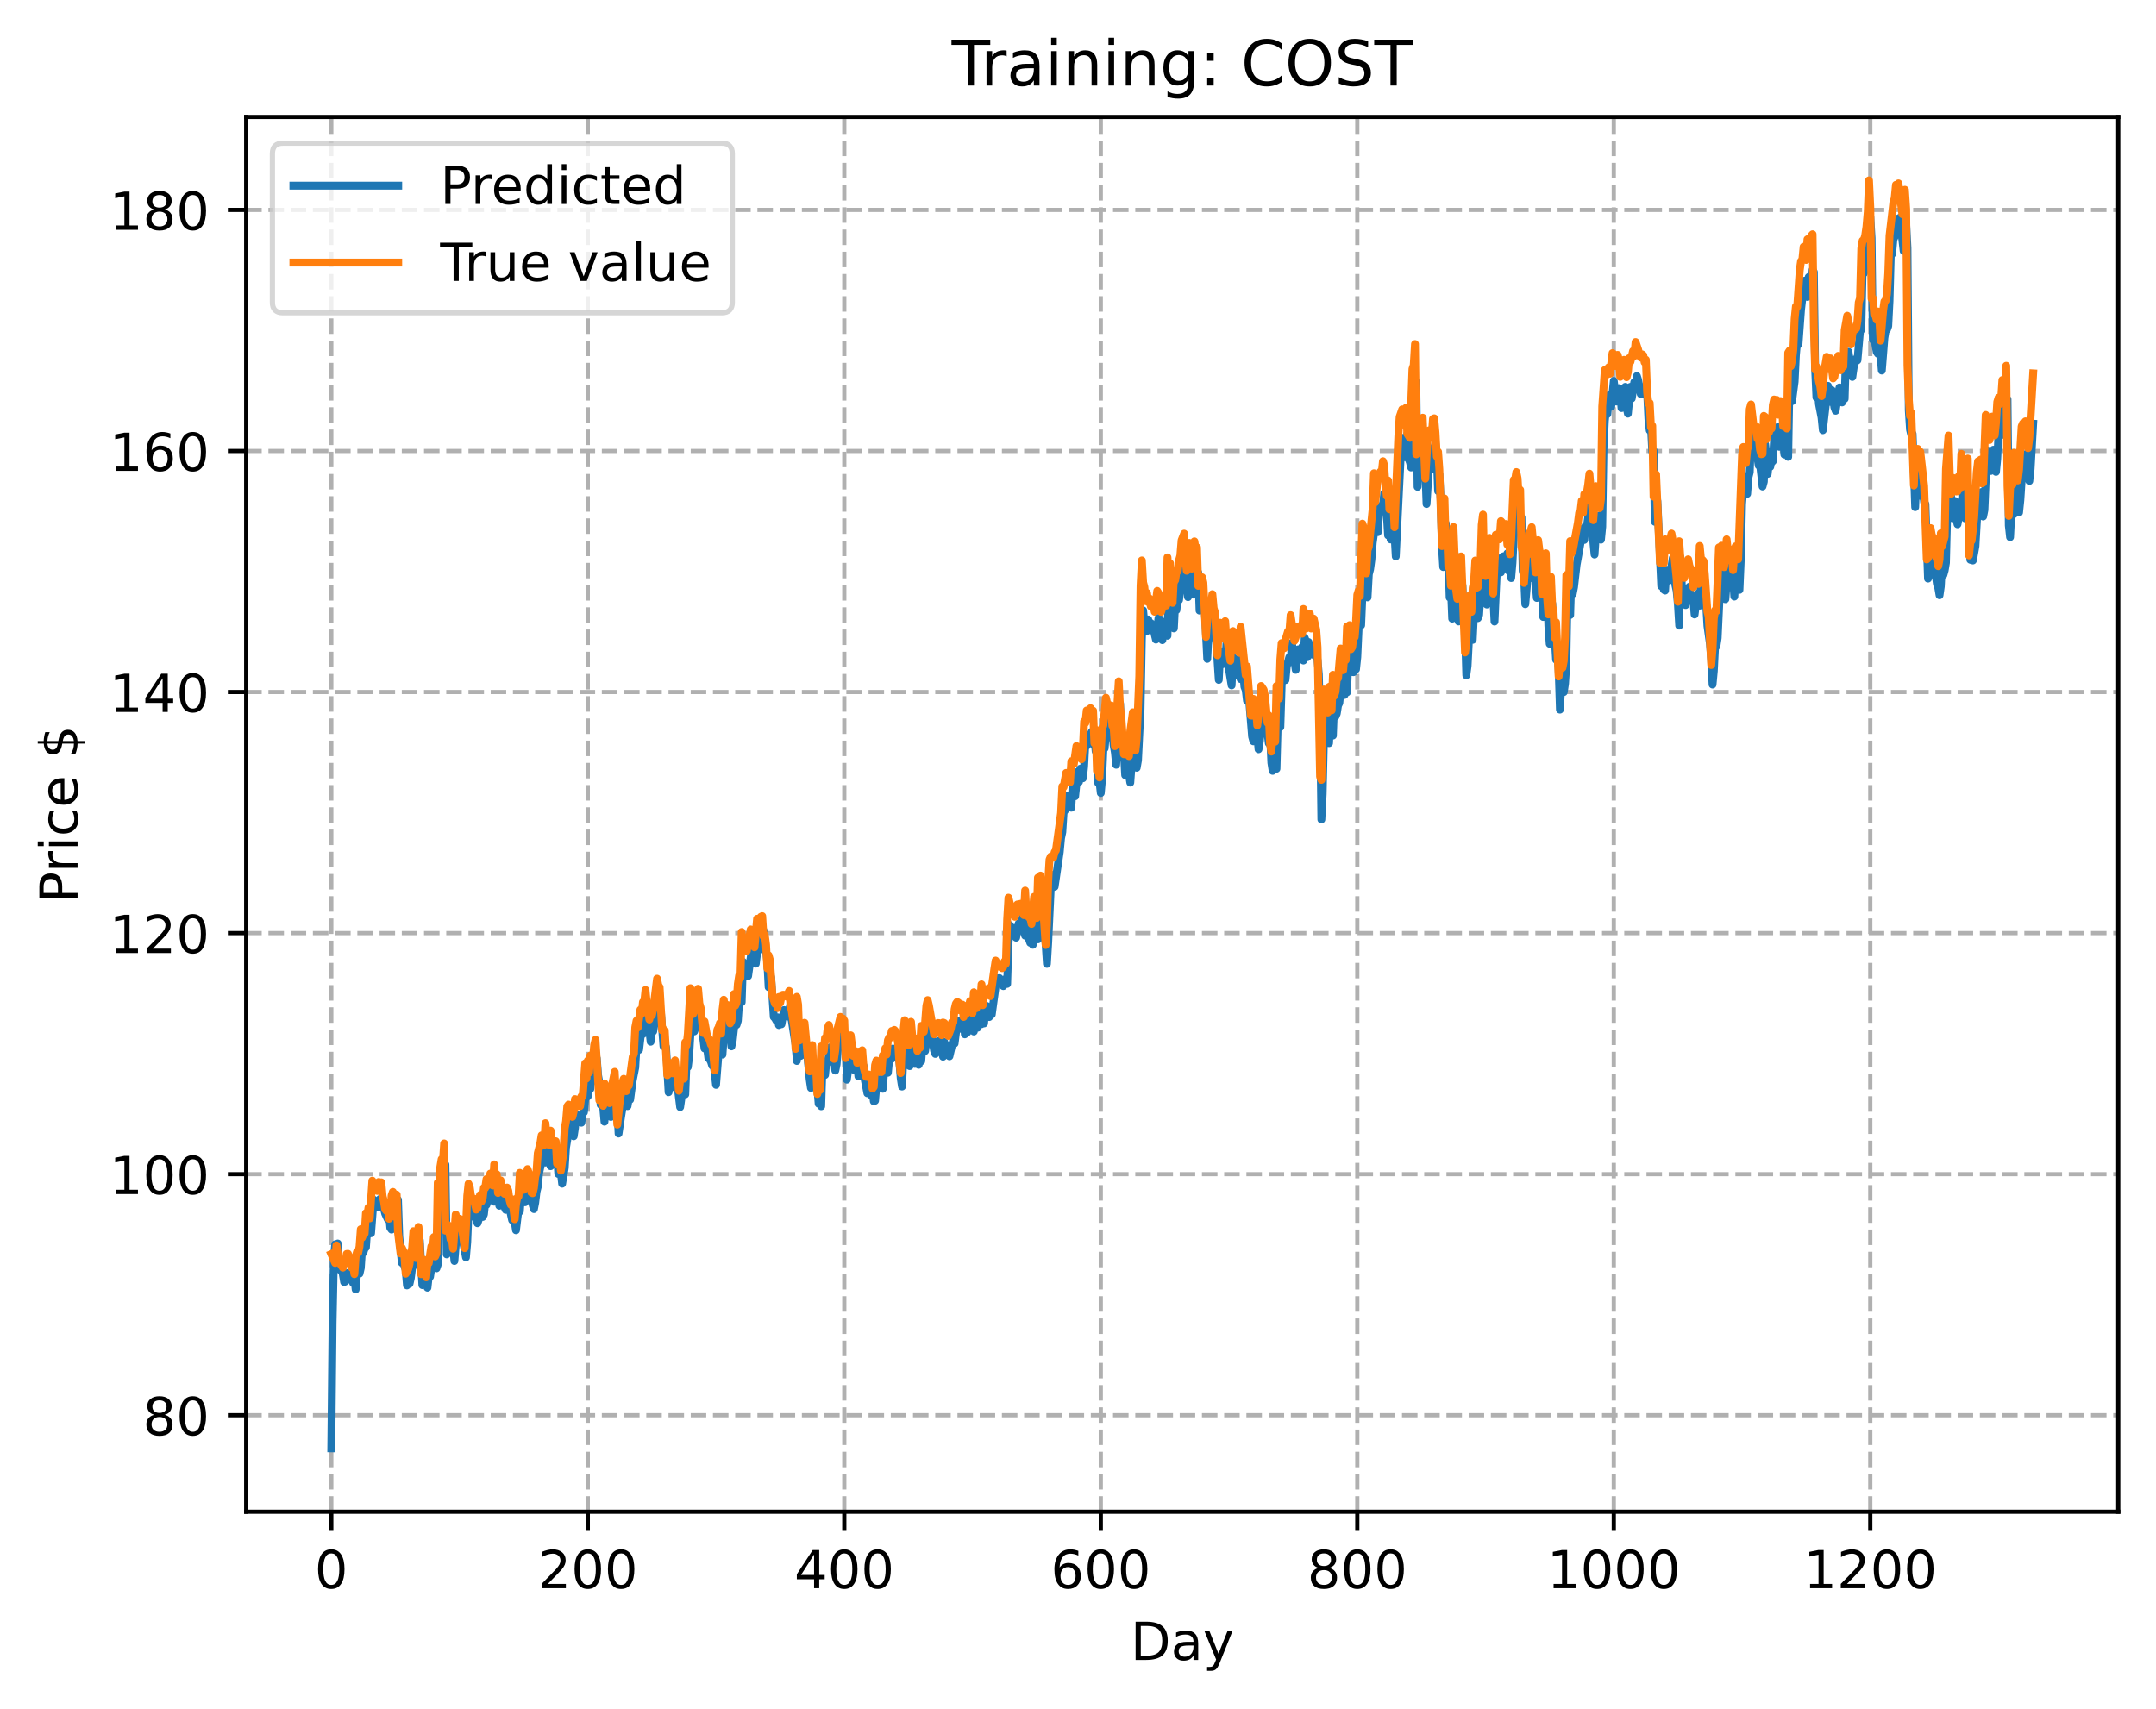 <?xml version="1.0" encoding="utf-8" standalone="no"?>
<!DOCTYPE svg PUBLIC "-//W3C//DTD SVG 1.1//EN"
  "http://www.w3.org/Graphics/SVG/1.1/DTD/svg11.dtd">
<!-- Created with matplotlib (https://matplotlib.org/) -->
<svg height="325.986pt" version="1.1" viewBox="0 0 411.286 325.986" width="411.286pt" xmlns="http://www.w3.org/2000/svg" xmlns:xlink="http://www.w3.org/1999/xlink">
 <defs>
  <style type="text/css">
*{stroke-linecap:butt;stroke-linejoin:round;}
  </style>
 </defs>
 <g id="figure_1">
  <g id="patch_1">
   <path d="M 0 325.986 
L 411.286 325.986 
L 411.286 0 
L 0 0 
z
" style="fill:#ffffff;"/>
  </g>
  <g id="axes_1">
   <g id="patch_2">
    <path d="M 46.966 288.43 
L 404.086 288.43 
L 404.086 22.318 
L 46.966 22.318 
z
" style="fill:#ffffff;"/>
   </g>
   <g id="matplotlib.axis_1">
    <g id="xtick_1">
     <g id="line2d_1">
      <path clip-path="url(#pb7bb0bd3a2)" d="M 63.198 288.43 
L 63.198 22.318 
" style="fill:none;stroke:#b0b0b0;stroke-dasharray:2.96,1.28;stroke-dashoffset:0;stroke-width:0.8;"/>
     </g>
     <g id="line2d_2">
      <defs>
       <path d="M 0 0 
L 0 3.5 
" id="m9b7b0426db" style="stroke:#000000;stroke-width:0.8;"/>
      </defs>
      <g>
       <use style="stroke:#000000;stroke-width:0.8;" x="63.198" xlink:href="#m9b7b0426db" y="288.43"/>
      </g>
     </g>
     <g id="text_1">
      <!-- 0 -->
      <defs>
       <path d="M 31.781 66.406 
Q 24.172 66.406 20.328 58.906 
Q 16.5 51.422 16.5 36.375 
Q 16.5 21.391 20.328 13.891 
Q 24.172 6.391 31.781 6.391 
Q 39.453 6.391 43.281 13.891 
Q 47.125 21.391 47.125 36.375 
Q 47.125 51.422 43.281 58.906 
Q 39.453 66.406 31.781 66.406 
z
M 31.781 74.219 
Q 44.047 74.219 50.516 64.516 
Q 56.984 54.828 56.984 36.375 
Q 56.984 17.969 50.516 8.266 
Q 44.047 -1.422 31.781 -1.422 
Q 19.531 -1.422 13.062 8.266 
Q 6.594 17.969 6.594 36.375 
Q 6.594 54.828 13.062 64.516 
Q 19.531 74.219 31.781 74.219 
z
" id="DejaVuSans-48"/>
      </defs>
      <g transform="translate(60.017 303.029)scale(0.1 -0.1)">
       <use xlink:href="#DejaVuSans-48"/>
      </g>
     </g>
    </g>
    <g id="xtick_2">
     <g id="line2d_3">
      <path clip-path="url(#pb7bb0bd3a2)" d="M 112.129 288.43 
L 112.129 22.318 
" style="fill:none;stroke:#b0b0b0;stroke-dasharray:2.96,1.28;stroke-dashoffset:0;stroke-width:0.8;"/>
     </g>
     <g id="line2d_4">
      <g>
       <use style="stroke:#000000;stroke-width:0.8;" x="112.129" xlink:href="#m9b7b0426db" y="288.43"/>
      </g>
     </g>
     <g id="text_2">
      <!-- 200 -->
      <defs>
       <path d="M 19.188 8.297 
L 53.609 8.297 
L 53.609 0 
L 7.328 0 
L 7.328 8.297 
Q 12.938 14.109 22.625 23.891 
Q 32.328 33.688 34.812 36.531 
Q 39.547 41.844 41.422 45.531 
Q 43.312 49.219 43.312 52.781 
Q 43.312 58.594 39.234 62.25 
Q 35.156 65.922 28.609 65.922 
Q 23.969 65.922 18.812 64.312 
Q 13.672 62.703 7.812 59.422 
L 7.812 69.391 
Q 13.766 71.781 18.938 73 
Q 24.125 74.219 28.422 74.219 
Q 39.75 74.219 46.484 68.547 
Q 53.219 62.891 53.219 53.422 
Q 53.219 48.922 51.531 44.891 
Q 49.859 40.875 45.406 35.406 
Q 44.188 33.984 37.641 27.219 
Q 31.109 20.453 19.188 8.297 
z
" id="DejaVuSans-50"/>
      </defs>
      <g transform="translate(102.585 303.029)scale(0.1 -0.1)">
       <use xlink:href="#DejaVuSans-50"/>
       <use x="63.623" xlink:href="#DejaVuSans-48"/>
       <use x="127.246" xlink:href="#DejaVuSans-48"/>
      </g>
     </g>
    </g>
    <g id="xtick_3">
     <g id="line2d_5">
      <path clip-path="url(#pb7bb0bd3a2)" d="M 161.06 288.43 
L 161.06 22.318 
" style="fill:none;stroke:#b0b0b0;stroke-dasharray:2.96,1.28;stroke-dashoffset:0;stroke-width:0.8;"/>
     </g>
     <g id="line2d_6">
      <g>
       <use style="stroke:#000000;stroke-width:0.8;" x="161.06" xlink:href="#m9b7b0426db" y="288.43"/>
      </g>
     </g>
     <g id="text_3">
      <!-- 400 -->
      <defs>
       <path d="M 37.797 64.312 
L 12.891 25.391 
L 37.797 25.391 
z
M 35.203 72.906 
L 47.609 72.906 
L 47.609 25.391 
L 58.016 25.391 
L 58.016 17.188 
L 47.609 17.188 
L 47.609 0 
L 37.797 0 
L 37.797 17.188 
L 4.891 17.188 
L 4.891 26.703 
z
" id="DejaVuSans-52"/>
      </defs>
      <g transform="translate(151.516 303.029)scale(0.1 -0.1)">
       <use xlink:href="#DejaVuSans-52"/>
       <use x="63.623" xlink:href="#DejaVuSans-48"/>
       <use x="127.246" xlink:href="#DejaVuSans-48"/>
      </g>
     </g>
    </g>
    <g id="xtick_4">
     <g id="line2d_7">
      <path clip-path="url(#pb7bb0bd3a2)" d="M 209.99 288.43 
L 209.99 22.318 
" style="fill:none;stroke:#b0b0b0;stroke-dasharray:2.96,1.28;stroke-dashoffset:0;stroke-width:0.8;"/>
     </g>
     <g id="line2d_8">
      <g>
       <use style="stroke:#000000;stroke-width:0.8;" x="209.99" xlink:href="#m9b7b0426db" y="288.43"/>
      </g>
     </g>
     <g id="text_4">
      <!-- 600 -->
      <defs>
       <path d="M 33.016 40.375 
Q 26.375 40.375 22.484 35.828 
Q 18.609 31.297 18.609 23.391 
Q 18.609 15.531 22.484 10.953 
Q 26.375 6.391 33.016 6.391 
Q 39.656 6.391 43.531 10.953 
Q 47.406 15.531 47.406 23.391 
Q 47.406 31.297 43.531 35.828 
Q 39.656 40.375 33.016 40.375 
z
M 52.594 71.297 
L 52.594 62.312 
Q 48.875 64.062 45.094 64.984 
Q 41.312 65.922 37.594 65.922 
Q 27.828 65.922 22.672 59.328 
Q 17.531 52.734 16.797 39.406 
Q 19.672 43.656 24.016 45.922 
Q 28.375 48.188 33.594 48.188 
Q 44.578 48.188 50.953 41.516 
Q 57.328 34.859 57.328 23.391 
Q 57.328 12.156 50.688 5.359 
Q 44.047 -1.422 33.016 -1.422 
Q 20.359 -1.422 13.672 8.266 
Q 6.984 17.969 6.984 36.375 
Q 6.984 53.656 15.188 63.938 
Q 23.391 74.219 37.203 74.219 
Q 40.922 74.219 44.703 73.484 
Q 48.484 72.75 52.594 71.297 
z
" id="DejaVuSans-54"/>
      </defs>
      <g transform="translate(200.446 303.029)scale(0.1 -0.1)">
       <use xlink:href="#DejaVuSans-54"/>
       <use x="63.623" xlink:href="#DejaVuSans-48"/>
       <use x="127.246" xlink:href="#DejaVuSans-48"/>
      </g>
     </g>
    </g>
    <g id="xtick_5">
     <g id="line2d_9">
      <path clip-path="url(#pb7bb0bd3a2)" d="M 258.921 288.43 
L 258.921 22.318 
" style="fill:none;stroke:#b0b0b0;stroke-dasharray:2.96,1.28;stroke-dashoffset:0;stroke-width:0.8;"/>
     </g>
     <g id="line2d_10">
      <g>
       <use style="stroke:#000000;stroke-width:0.8;" x="258.921" xlink:href="#m9b7b0426db" y="288.43"/>
      </g>
     </g>
     <g id="text_5">
      <!-- 800 -->
      <defs>
       <path d="M 31.781 34.625 
Q 24.75 34.625 20.719 30.859 
Q 16.703 27.094 16.703 20.516 
Q 16.703 13.922 20.719 10.156 
Q 24.75 6.391 31.781 6.391 
Q 38.812 6.391 42.859 10.172 
Q 46.922 13.969 46.922 20.516 
Q 46.922 27.094 42.891 30.859 
Q 38.875 34.625 31.781 34.625 
z
M 21.922 38.812 
Q 15.578 40.375 12.031 44.719 
Q 8.5 49.078 8.5 55.328 
Q 8.5 64.062 14.719 69.141 
Q 20.953 74.219 31.781 74.219 
Q 42.672 74.219 48.875 69.141 
Q 55.078 64.062 55.078 55.328 
Q 55.078 49.078 51.531 44.719 
Q 48 40.375 41.703 38.812 
Q 48.828 37.156 52.797 32.312 
Q 56.781 27.484 56.781 20.516 
Q 56.781 9.906 50.312 4.234 
Q 43.844 -1.422 31.781 -1.422 
Q 19.734 -1.422 13.25 4.234 
Q 6.781 9.906 6.781 20.516 
Q 6.781 27.484 10.781 32.312 
Q 14.797 37.156 21.922 38.812 
z
M 18.312 54.391 
Q 18.312 48.734 21.844 45.562 
Q 25.391 42.391 31.781 42.391 
Q 38.141 42.391 41.719 45.562 
Q 45.312 48.734 45.312 54.391 
Q 45.312 60.062 41.719 63.234 
Q 38.141 66.406 31.781 66.406 
Q 25.391 66.406 21.844 63.234 
Q 18.312 60.062 18.312 54.391 
z
" id="DejaVuSans-56"/>
      </defs>
      <g transform="translate(249.377 303.029)scale(0.1 -0.1)">
       <use xlink:href="#DejaVuSans-56"/>
       <use x="63.623" xlink:href="#DejaVuSans-48"/>
       <use x="127.246" xlink:href="#DejaVuSans-48"/>
      </g>
     </g>
    </g>
    <g id="xtick_6">
     <g id="line2d_11">
      <path clip-path="url(#pb7bb0bd3a2)" d="M 307.851 288.43 
L 307.851 22.318 
" style="fill:none;stroke:#b0b0b0;stroke-dasharray:2.96,1.28;stroke-dashoffset:0;stroke-width:0.8;"/>
     </g>
     <g id="line2d_12">
      <g>
       <use style="stroke:#000000;stroke-width:0.8;" x="307.851" xlink:href="#m9b7b0426db" y="288.43"/>
      </g>
     </g>
     <g id="text_6">
      <!-- 1000 -->
      <defs>
       <path d="M 12.406 8.297 
L 28.516 8.297 
L 28.516 63.922 
L 10.984 60.406 
L 10.984 69.391 
L 28.422 72.906 
L 38.281 72.906 
L 38.281 8.297 
L 54.391 8.297 
L 54.391 0 
L 12.406 0 
z
" id="DejaVuSans-49"/>
      </defs>
      <g transform="translate(295.126 303.029)scale(0.1 -0.1)">
       <use xlink:href="#DejaVuSans-49"/>
       <use x="63.623" xlink:href="#DejaVuSans-48"/>
       <use x="127.246" xlink:href="#DejaVuSans-48"/>
       <use x="190.869" xlink:href="#DejaVuSans-48"/>
      </g>
     </g>
    </g>
    <g id="xtick_7">
     <g id="line2d_13">
      <path clip-path="url(#pb7bb0bd3a2)" d="M 356.782 288.43 
L 356.782 22.318 
" style="fill:none;stroke:#b0b0b0;stroke-dasharray:2.96,1.28;stroke-dashoffset:0;stroke-width:0.8;"/>
     </g>
     <g id="line2d_14">
      <g>
       <use style="stroke:#000000;stroke-width:0.8;" x="356.782" xlink:href="#m9b7b0426db" y="288.43"/>
      </g>
     </g>
     <g id="text_7">
      <!-- 1200 -->
      <g transform="translate(344.057 303.029)scale(0.1 -0.1)">
       <use xlink:href="#DejaVuSans-49"/>
       <use x="63.623" xlink:href="#DejaVuSans-50"/>
       <use x="127.246" xlink:href="#DejaVuSans-48"/>
       <use x="190.869" xlink:href="#DejaVuSans-48"/>
      </g>
     </g>
    </g>
    <g id="text_8">
     <!-- Day -->
     <defs>
      <path d="M 19.672 64.797 
L 19.672 8.109 
L 31.594 8.109 
Q 46.688 8.109 53.688 14.938 
Q 60.688 21.781 60.688 36.531 
Q 60.688 51.172 53.688 57.984 
Q 46.688 64.797 31.594 64.797 
z
M 9.812 72.906 
L 30.078 72.906 
Q 51.266 72.906 61.172 64.094 
Q 71.094 55.281 71.094 36.531 
Q 71.094 17.672 61.125 8.828 
Q 51.172 0 30.078 0 
L 9.812 0 
z
" id="DejaVuSans-68"/>
      <path d="M 34.281 27.484 
Q 23.391 27.484 19.188 25 
Q 14.984 22.516 14.984 16.5 
Q 14.984 11.719 18.141 8.906 
Q 21.297 6.109 26.703 6.109 
Q 34.188 6.109 38.703 11.406 
Q 43.219 16.703 43.219 25.484 
L 43.219 27.484 
z
M 52.203 31.203 
L 52.203 0 
L 43.219 0 
L 43.219 8.297 
Q 40.141 3.328 35.547 0.953 
Q 30.953 -1.422 24.312 -1.422 
Q 15.922 -1.422 10.953 3.297 
Q 6 8.016 6 15.922 
Q 6 25.141 12.172 29.828 
Q 18.359 34.516 30.609 34.516 
L 43.219 34.516 
L 43.219 35.406 
Q 43.219 41.609 39.141 45 
Q 35.062 48.391 27.688 48.391 
Q 23 48.391 18.547 47.266 
Q 14.109 46.141 10.016 43.891 
L 10.016 52.203 
Q 14.938 54.109 19.578 55.047 
Q 24.219 56 28.609 56 
Q 40.484 56 46.344 49.844 
Q 52.203 43.703 52.203 31.203 
z
" id="DejaVuSans-97"/>
      <path d="M 32.172 -5.078 
Q 28.375 -14.844 24.75 -17.812 
Q 21.141 -20.797 15.094 -20.797 
L 7.906 -20.797 
L 7.906 -13.281 
L 13.188 -13.281 
Q 16.891 -13.281 18.938 -11.516 
Q 21 -9.766 23.484 -3.219 
L 25.094 0.875 
L 2.984 54.688 
L 12.5 54.688 
L 29.594 11.922 
L 46.688 54.688 
L 56.203 54.688 
z
" id="DejaVuSans-121"/>
     </defs>
     <g transform="translate(215.652 316.707)scale(0.1 -0.1)">
      <use xlink:href="#DejaVuSans-68"/>
      <use x="77.002" xlink:href="#DejaVuSans-97"/>
      <use x="138.281" xlink:href="#DejaVuSans-121"/>
     </g>
    </g>
   </g>
   <g id="matplotlib.axis_2">
    <g id="ytick_1">
     <g id="line2d_15">
      <path clip-path="url(#pb7bb0bd3a2)" d="M 46.966 270.017 
L 404.086 270.017 
" style="fill:none;stroke:#b0b0b0;stroke-dasharray:2.96,1.28;stroke-dashoffset:0;stroke-width:0.8;"/>
     </g>
     <g id="line2d_16">
      <defs>
       <path d="M 0 0 
L -3.5 0 
" id="me8d79991b3" style="stroke:#000000;stroke-width:0.8;"/>
      </defs>
      <g>
       <use style="stroke:#000000;stroke-width:0.8;" x="46.966" xlink:href="#me8d79991b3" y="270.017"/>
      </g>
     </g>
     <g id="text_9">
      <!-- 80 -->
      <g transform="translate(27.241 273.817)scale(0.1 -0.1)">
       <use xlink:href="#DejaVuSans-56"/>
       <use x="63.623" xlink:href="#DejaVuSans-48"/>
      </g>
     </g>
    </g>
    <g id="ytick_2">
     <g id="line2d_17">
      <path clip-path="url(#pb7bb0bd3a2)" d="M 46.966 224.024 
L 404.086 224.024 
" style="fill:none;stroke:#b0b0b0;stroke-dasharray:2.96,1.28;stroke-dashoffset:0;stroke-width:0.8;"/>
     </g>
     <g id="line2d_18">
      <g>
       <use style="stroke:#000000;stroke-width:0.8;" x="46.966" xlink:href="#me8d79991b3" y="224.024"/>
      </g>
     </g>
     <g id="text_10">
      <!-- 100 -->
      <g transform="translate(20.878 227.823)scale(0.1 -0.1)">
       <use xlink:href="#DejaVuSans-49"/>
       <use x="63.623" xlink:href="#DejaVuSans-48"/>
       <use x="127.246" xlink:href="#DejaVuSans-48"/>
      </g>
     </g>
    </g>
    <g id="ytick_3">
     <g id="line2d_19">
      <path clip-path="url(#pb7bb0bd3a2)" d="M 46.966 178.03 
L 404.086 178.03 
" style="fill:none;stroke:#b0b0b0;stroke-dasharray:2.96,1.28;stroke-dashoffset:0;stroke-width:0.8;"/>
     </g>
     <g id="line2d_20">
      <g>
       <use style="stroke:#000000;stroke-width:0.8;" x="46.966" xlink:href="#me8d79991b3" y="178.03"/>
      </g>
     </g>
     <g id="text_11">
      <!-- 120 -->
      <g transform="translate(20.878 181.829)scale(0.1 -0.1)">
       <use xlink:href="#DejaVuSans-49"/>
       <use x="63.623" xlink:href="#DejaVuSans-50"/>
       <use x="127.246" xlink:href="#DejaVuSans-48"/>
      </g>
     </g>
    </g>
    <g id="ytick_4">
     <g id="line2d_21">
      <path clip-path="url(#pb7bb0bd3a2)" d="M 46.966 132.036 
L 404.086 132.036 
" style="fill:none;stroke:#b0b0b0;stroke-dasharray:2.96,1.28;stroke-dashoffset:0;stroke-width:0.8;"/>
     </g>
     <g id="line2d_22">
      <g>
       <use style="stroke:#000000;stroke-width:0.8;" x="46.966" xlink:href="#me8d79991b3" y="132.036"/>
      </g>
     </g>
     <g id="text_12">
      <!-- 140 -->
      <g transform="translate(20.878 135.835)scale(0.1 -0.1)">
       <use xlink:href="#DejaVuSans-49"/>
       <use x="63.623" xlink:href="#DejaVuSans-52"/>
       <use x="127.246" xlink:href="#DejaVuSans-48"/>
      </g>
     </g>
    </g>
    <g id="ytick_5">
     <g id="line2d_23">
      <path clip-path="url(#pb7bb0bd3a2)" d="M 46.966 86.042 
L 404.086 86.042 
" style="fill:none;stroke:#b0b0b0;stroke-dasharray:2.96,1.28;stroke-dashoffset:0;stroke-width:0.8;"/>
     </g>
     <g id="line2d_24">
      <g>
       <use style="stroke:#000000;stroke-width:0.8;" x="46.966" xlink:href="#me8d79991b3" y="86.042"/>
      </g>
     </g>
     <g id="text_13">
      <!-- 160 -->
      <g transform="translate(20.878 89.841)scale(0.1 -0.1)">
       <use xlink:href="#DejaVuSans-49"/>
       <use x="63.623" xlink:href="#DejaVuSans-54"/>
       <use x="127.246" xlink:href="#DejaVuSans-48"/>
      </g>
     </g>
    </g>
    <g id="ytick_6">
     <g id="line2d_25">
      <path clip-path="url(#pb7bb0bd3a2)" d="M 46.966 40.048 
L 404.086 40.048 
" style="fill:none;stroke:#b0b0b0;stroke-dasharray:2.96,1.28;stroke-dashoffset:0;stroke-width:0.8;"/>
     </g>
     <g id="line2d_26">
      <g>
       <use style="stroke:#000000;stroke-width:0.8;" x="46.966" xlink:href="#me8d79991b3" y="40.048"/>
      </g>
     </g>
     <g id="text_14">
      <!-- 180 -->
      <g transform="translate(20.878 43.848)scale(0.1 -0.1)">
       <use xlink:href="#DejaVuSans-49"/>
       <use x="63.623" xlink:href="#DejaVuSans-56"/>
       <use x="127.246" xlink:href="#DejaVuSans-48"/>
      </g>
     </g>
    </g>
    <g id="text_15">
     <!-- Price $ -->
     <defs>
      <path d="M 19.672 64.797 
L 19.672 37.406 
L 32.078 37.406 
Q 38.969 37.406 42.719 40.969 
Q 46.484 44.531 46.484 51.125 
Q 46.484 57.672 42.719 61.234 
Q 38.969 64.797 32.078 64.797 
z
M 9.812 72.906 
L 32.078 72.906 
Q 44.344 72.906 50.609 67.359 
Q 56.891 61.812 56.891 51.125 
Q 56.891 40.328 50.609 34.812 
Q 44.344 29.297 32.078 29.297 
L 19.672 29.297 
L 19.672 0 
L 9.812 0 
z
" id="DejaVuSans-80"/>
      <path d="M 41.109 46.297 
Q 39.594 47.172 37.812 47.578 
Q 36.031 48 33.891 48 
Q 26.266 48 22.188 43.047 
Q 18.109 38.094 18.109 28.812 
L 18.109 0 
L 9.078 0 
L 9.078 54.688 
L 18.109 54.688 
L 18.109 46.188 
Q 20.953 51.172 25.484 53.578 
Q 30.031 56 36.531 56 
Q 37.453 56 38.578 55.875 
Q 39.703 55.766 41.062 55.516 
z
" id="DejaVuSans-114"/>
      <path d="M 9.422 54.688 
L 18.406 54.688 
L 18.406 0 
L 9.422 0 
z
M 9.422 75.984 
L 18.406 75.984 
L 18.406 64.594 
L 9.422 64.594 
z
" id="DejaVuSans-105"/>
      <path d="M 48.781 52.594 
L 48.781 44.188 
Q 44.969 46.297 41.141 47.344 
Q 37.312 48.391 33.406 48.391 
Q 24.656 48.391 19.812 42.844 
Q 14.984 37.312 14.984 27.297 
Q 14.984 17.281 19.812 11.734 
Q 24.656 6.203 33.406 6.203 
Q 37.312 6.203 41.141 7.25 
Q 44.969 8.297 48.781 10.406 
L 48.781 2.094 
Q 45.016 0.344 40.984 -0.531 
Q 36.969 -1.422 32.422 -1.422 
Q 20.062 -1.422 12.781 6.344 
Q 5.516 14.109 5.516 27.297 
Q 5.516 40.672 12.859 48.328 
Q 20.219 56 33.016 56 
Q 37.156 56 41.109 55.141 
Q 45.062 54.297 48.781 52.594 
z
" id="DejaVuSans-99"/>
      <path d="M 56.203 29.594 
L 56.203 25.203 
L 14.891 25.203 
Q 15.484 15.922 20.484 11.062 
Q 25.484 6.203 34.422 6.203 
Q 39.594 6.203 44.453 7.469 
Q 49.312 8.734 54.109 11.281 
L 54.109 2.781 
Q 49.266 0.734 44.188 -0.344 
Q 39.109 -1.422 33.891 -1.422 
Q 20.797 -1.422 13.156 6.188 
Q 5.516 13.812 5.516 26.812 
Q 5.516 40.234 12.766 48.109 
Q 20.016 56 32.328 56 
Q 43.359 56 49.781 48.891 
Q 56.203 41.797 56.203 29.594 
z
M 47.219 32.234 
Q 47.125 39.594 43.094 43.984 
Q 39.062 48.391 32.422 48.391 
Q 24.906 48.391 20.391 44.141 
Q 15.875 39.891 15.188 32.172 
z
" id="DejaVuSans-101"/>
      <path id="DejaVuSans-32"/>
      <path d="M 33.797 -14.703 
L 28.906 -14.703 
L 28.859 0 
Q 23.734 0.094 18.609 1.188 
Q 13.484 2.297 8.297 4.5 
L 8.297 13.281 
Q 13.281 10.156 18.375 8.562 
Q 23.484 6.984 28.906 6.938 
L 28.906 29.203 
Q 18.109 30.953 13.203 35.156 
Q 8.297 39.359 8.297 46.688 
Q 8.297 54.641 13.625 59.219 
Q 18.953 63.812 28.906 64.5 
L 28.906 75.984 
L 33.797 75.984 
L 33.797 64.656 
Q 38.328 64.453 42.578 63.688 
Q 46.828 62.938 50.875 61.625 
L 50.875 53.078 
Q 46.828 55.125 42.547 56.25 
Q 38.281 57.375 33.797 57.562 
L 33.797 36.719 
Q 44.875 35.016 50.094 30.609 
Q 55.328 26.219 55.328 18.609 
Q 55.328 10.359 49.781 5.594 
Q 44.234 0.828 33.797 0.094 
z
M 28.906 37.594 
L 28.906 57.625 
Q 23.25 56.984 20.266 54.391 
Q 17.281 51.812 17.281 47.516 
Q 17.281 43.312 20.031 40.969 
Q 22.797 38.625 28.906 37.594 
z
M 33.797 28.219 
L 33.797 7.078 
Q 39.984 7.906 43.141 10.594 
Q 46.297 13.281 46.297 17.672 
Q 46.297 21.969 43.281 24.5 
Q 40.281 27.047 33.797 28.219 
z
" id="DejaVuSans-36"/>
     </defs>
     <g transform="translate(14.798 172.342)rotate(-90)scale(0.1 -0.1)">
      <use xlink:href="#DejaVuSans-80"/>
      <use x="58.553" xlink:href="#DejaVuSans-114"/>
      <use x="99.666" xlink:href="#DejaVuSans-105"/>
      <use x="127.449" xlink:href="#DejaVuSans-99"/>
      <use x="182.43" xlink:href="#DejaVuSans-101"/>
      <use x="243.953" xlink:href="#DejaVuSans-32"/>
      <use x="275.74" xlink:href="#DejaVuSans-36"/>
     </g>
    </g>
   </g>
   <g id="line2d_27">
    <path clip-path="url(#pb7bb0bd3a2)" d="M 63.198 276.334 
L 63.443 252.33 
L 63.688 240.072 
L 63.932 237.412 
L 64.177 238.544 
L 64.422 237.256 
L 64.666 240.762 
L 64.911 242.33 
L 65.156 241.726 
L 65.645 244.609 
L 65.89 244.502 
L 66.134 244.194 
L 66.379 242.871 
L 66.623 242.834 
L 66.868 243.31 
L 67.113 243.511 
L 67.357 244.808 
L 67.602 243.869 
L 67.847 246.027 
L 68.091 243.084 
L 68.336 242.535 
L 68.581 243 
L 68.825 241.948 
L 69.07 238.348 
L 69.315 239.014 
L 69.559 238.202 
L 69.804 237.996 
L 70.049 234.522 
L 70.293 235.476 
L 70.538 233.596 
L 70.783 235.297 
L 71.272 228.88 
L 71.517 229.854 
L 71.761 229.17 
L 72.006 230.323 
L 72.251 230.277 
L 72.495 228.748 
L 72.74 229.368 
L 72.984 228.527 
L 73.229 230.572 
L 73.474 231.565 
L 73.963 232.62 
L 74.208 231.452 
L 74.452 234.264 
L 74.697 234.598 
L 74.942 231.127 
L 75.186 230.152 
L 75.431 231.755 
L 75.676 234.412 
L 75.92 228.912 
L 76.165 235.924 
L 76.654 240.942 
L 76.899 240.12 
L 77.144 241.573 
L 77.388 242.29 
L 77.633 245.257 
L 77.878 244.81 
L 78.122 244.937 
L 78.367 243.864 
L 78.611 241.949 
L 78.856 241.06 
L 79.101 237.488 
L 79.59 241.347 
L 80.079 236.641 
L 80.569 245.198 
L 80.813 243.54 
L 81.058 242.98 
L 81.303 243.47 
L 81.547 245.686 
L 81.792 243.487 
L 82.037 243.602 
L 82.526 240.317 
L 82.771 241.22 
L 83.015 239.103 
L 83.26 241.996 
L 83.505 241.283 
L 83.749 229.235 
L 83.994 230.567 
L 84.239 227.087 
L 84.483 225.361 
L 84.728 225.673 
L 84.972 222.212 
L 85.217 239.336 
L 85.462 236.347 
L 85.706 235.026 
L 85.951 237.172 
L 86.196 237.61 
L 86.44 237.498 
L 86.685 240.596 
L 87.174 234.646 
L 87.419 236.511 
L 87.664 235.471 
L 87.908 235.202 
L 88.153 235.939 
L 88.887 239.908 
L 89.132 236.994 
L 89.376 231.061 
L 89.621 228.462 
L 89.866 229.369 
L 90.11 231.799 
L 90.355 232.165 
L 90.599 231.312 
L 91.089 233.391 
L 91.578 231.964 
L 91.823 231.022 
L 92.067 232.189 
L 92.312 231.719 
L 92.557 229.5 
L 92.801 229.884 
L 93.046 227.886 
L 93.291 229.11 
L 93.535 228.62 
L 93.78 227.189 
L 94.025 229.057 
L 94.269 229.283 
L 94.514 225.634 
L 94.759 228.328 
L 95.003 226.81 
L 95.248 230.054 
L 95.493 229.816 
L 95.737 227.716 
L 95.982 229.767 
L 96.471 230.834 
L 96.96 229.442 
L 97.694 232.803 
L 97.939 231.468 
L 98.428 234.727 
L 98.918 230.709 
L 99.162 231.145 
L 99.407 227.915 
L 99.652 228.224 
L 99.896 229.296 
L 100.141 229.393 
L 100.386 227.485 
L 100.63 228.852 
L 100.875 225.063 
L 101.364 227.795 
L 101.609 229.91 
L 101.854 230.691 
L 102.098 229.467 
L 102.343 227.414 
L 102.587 226.434 
L 102.832 223.874 
L 103.321 221.496 
L 103.566 220.35 
L 103.811 221.452 
L 104.055 221.811 
L 104.3 217.836 
L 104.545 220.155 
L 104.789 220.205 
L 105.034 222.5 
L 105.279 219.187 
L 105.523 221.285 
L 105.768 221.743 
L 106.257 220.282 
L 106.502 223.978 
L 106.747 221.669 
L 107.236 225.846 
L 107.725 222.853 
L 107.97 218.95 
L 108.215 217.476 
L 108.459 214.54 
L 108.704 214.26 
L 109.193 216.556 
L 109.438 216.795 
L 109.682 215.187 
L 109.927 212.662 
L 110.172 214.198 
L 110.416 213.191 
L 110.661 213.584 
L 110.906 214.204 
L 111.15 212.311 
L 111.395 212.219 
L 111.884 207.086 
L 112.129 209.186 
L 112.374 206.11 
L 112.618 207.779 
L 112.863 204.619 
L 113.108 205.013 
L 113.352 206.181 
L 113.842 201.92 
L 114.086 205.141 
L 114.331 206.5 
L 114.575 210.784 
L 114.82 210.017 
L 115.065 211.286 
L 115.309 214.017 
L 115.554 210.403 
L 116.533 213.104 
L 116.777 210.78 
L 117.022 210.253 
L 117.267 208.46 
L 117.511 207.962 
L 117.756 211.142 
L 118.001 216.276 
L 118.49 212.995 
L 119.224 208.472 
L 119.469 210.334 
L 119.713 211.046 
L 119.958 209.516 
L 120.203 209.811 
L 120.692 206.163 
L 121.181 203.69 
L 121.426 199.536 
L 121.67 198.567 
L 121.915 200.3 
L 122.404 196.155 
L 122.649 197.296 
L 122.894 194.968 
L 123.138 194.886 
L 123.383 192.557 
L 124.117 198.756 
L 124.362 196.879 
L 124.606 196.795 
L 125.096 193.828 
L 125.585 190.769 
L 125.83 192.302 
L 126.074 193.082 
L 126.563 199.604 
L 126.808 199.266 
L 127.053 199.761 
L 127.542 208.388 
L 127.787 207.086 
L 128.031 206.491 
L 128.276 204.95 
L 128.521 207.406 
L 128.765 206.721 
L 129.01 205.314 
L 129.499 209.279 
L 129.744 211.233 
L 130.233 207.851 
L 130.478 206.974 
L 130.723 208.806 
L 130.967 202.434 
L 131.212 203.583 
L 131.457 201.589 
L 131.946 193.043 
L 132.435 196.792 
L 132.924 194.326 
L 133.169 193.505 
L 133.414 192.222 
L 134.392 200.042 
L 134.637 198.139 
L 135.126 201.865 
L 135.371 202.091 
L 135.616 202.53 
L 135.86 203.317 
L 136.105 202.684 
L 136.594 206.991 
L 137.084 200.786 
L 137.328 199.925 
L 137.573 199.568 
L 137.818 201.216 
L 138.307 194.425 
L 138.796 197.058 
L 139.041 194.975 
L 139.285 196.67 
L 139.53 199.64 
L 139.775 198.492 
L 140.019 196.306 
L 140.264 193.095 
L 140.509 195.552 
L 140.753 194.761 
L 140.998 191.229 
L 141.243 189.959 
L 141.487 191.213 
L 141.732 183.507 
L 141.977 184.779 
L 142.221 185.198 
L 142.466 184.252 
L 142.711 186.226 
L 143.445 181.01 
L 143.689 183.095 
L 143.934 182.042 
L 144.178 183.862 
L 144.423 181.94 
L 144.668 178.996 
L 144.912 179.22 
L 145.646 177.52 
L 145.891 181.353 
L 146.136 181.315 
L 146.38 183.621 
L 146.625 188.346 
L 146.87 185.704 
L 147.114 186.508 
L 147.604 194.035 
L 147.848 194.285 
L 148.093 194.735 
L 148.338 194.103 
L 148.582 195.583 
L 148.827 194.535 
L 149.072 195.425 
L 149.561 192.714 
L 149.806 192.873 
L 150.05 193.691 
L 150.295 193.966 
L 150.784 191.545 
L 151.029 194.653 
L 151.518 197.795 
L 151.763 199.338 
L 152.007 202.428 
L 152.252 194.619 
L 152.497 196.066 
L 152.741 201.461 
L 152.986 198.318 
L 153.231 198.517 
L 153.475 199.882 
L 153.72 198.478 
L 154.454 205.941 
L 154.699 207.581 
L 155.188 202.748 
L 155.433 206.749 
L 155.677 205.728 
L 155.922 207.584 
L 156.166 210.602 
L 156.411 209.649 
L 156.656 211.076 
L 156.9 203.303 
L 157.39 205.097 
L 157.634 202.592 
L 157.879 202.852 
L 158.368 199.83 
L 158.858 202.204 
L 159.102 201.588 
L 159.347 204.256 
L 159.592 203.072 
L 159.836 200.121 
L 160.081 198.811 
L 160.326 198.623 
L 160.57 197.206 
L 160.815 199.773 
L 161.06 197.144 
L 161.304 198.857 
L 161.549 206.001 
L 162.038 202.279 
L 162.283 201.876 
L 162.527 201.127 
L 162.772 202.114 
L 163.017 204.203 
L 163.506 203.122 
L 163.751 205.368 
L 163.995 205.292 
L 164.24 203.142 
L 164.485 204.949 
L 164.729 203.337 
L 164.974 206.067 
L 165.463 208.592 
L 165.953 207.187 
L 166.197 208.985 
L 166.442 208.104 
L 166.687 210.128 
L 166.931 210.02 
L 167.176 207.126 
L 167.421 205.867 
L 167.665 207.036 
L 167.91 207.233 
L 168.154 206.224 
L 168.399 207.735 
L 168.644 204.678 
L 168.888 204.171 
L 169.133 203.287 
L 169.378 204.673 
L 169.622 202.213 
L 169.867 201.108 
L 170.112 202.034 
L 170.356 200.067 
L 170.601 200.793 
L 170.846 200.356 
L 171.335 201.161 
L 171.58 202.696 
L 171.824 205.735 
L 172.069 207.312 
L 172.314 202.122 
L 172.558 200.874 
L 172.803 198.374 
L 173.048 199.258 
L 173.537 203.408 
L 173.782 200.383 
L 174.026 199.065 
L 174.515 202.988 
L 175.005 201.176 
L 175.249 203.165 
L 175.494 202.249 
L 175.739 202.474 
L 175.983 199.352 
L 176.228 200.32 
L 176.473 200.537 
L 176.717 198.769 
L 176.962 195.185 
L 177.207 194.14 
L 177.696 197.147 
L 178.185 200.449 
L 178.43 201.085 
L 178.919 199.871 
L 179.164 198.554 
L 179.409 199.217 
L 179.898 201.613 
L 180.142 198.792 
L 180.632 200.747 
L 180.876 201.31 
L 181.121 201.536 
L 181.855 198.347 
L 182.1 199.093 
L 182.589 195.282 
L 182.834 194.79 
L 183.078 195.362 
L 183.323 196.294 
L 183.568 194.815 
L 183.812 194.186 
L 184.057 197.346 
L 184.302 195.437 
L 184.546 196.966 
L 184.791 195.672 
L 185.036 195.058 
L 185.28 194.116 
L 185.77 196.808 
L 186.014 192.154 
L 186.503 196.087 
L 186.748 194.786 
L 186.993 194.207 
L 187.237 195.415 
L 187.482 192.045 
L 187.727 195.268 
L 187.971 192.49 
L 188.216 191.926 
L 188.461 193.513 
L 188.705 194.047 
L 188.95 192.714 
L 189.195 193.565 
L 189.929 188.206 
L 190.173 186.599 
L 190.418 187.492 
L 190.663 186.624 
L 190.907 187.745 
L 191.152 187.052 
L 191.397 188.146 
L 191.886 186.704 
L 192.13 187.724 
L 192.375 180.13 
L 192.62 176.484 
L 193.109 178.215 
L 193.354 177.054 
L 193.598 177.509 
L 193.843 178.904 
L 194.332 176.188 
L 194.577 177.542 
L 195.066 175.084 
L 195.311 177.473 
L 195.556 178.525 
L 195.8 174.272 
L 196.045 177.455 
L 196.29 179.187 
L 196.534 179.885 
L 196.779 179.004 
L 197.024 180.264 
L 197.268 178.316 
L 197.513 174.911 
L 198.002 179.225 
L 198.247 171.009 
L 198.491 171.966 
L 198.736 170.528 
L 198.981 174.465 
L 199.225 176.289 
L 199.715 183.907 
L 199.959 179.838 
L 200.449 169.253 
L 200.693 167.69 
L 200.938 166.905 
L 201.183 169.183 
L 202.161 162.535 
L 202.406 159.929 
L 202.651 158.757 
L 202.895 154.957 
L 203.14 154.666 
L 203.629 151.824 
L 204.363 154.107 
L 204.608 150.076 
L 205.097 151.922 
L 205.586 147.25 
L 205.831 149.198 
L 206.076 146.67 
L 206.32 146.688 
L 206.565 148.489 
L 206.81 146.288 
L 207.054 141.604 
L 207.299 142.319 
L 207.544 140.423 
L 207.788 141.518 
L 208.033 140.038 
L 208.278 139.599 
L 208.522 141.999 
L 208.767 140.688 
L 209.012 143.333 
L 209.256 141.947 
L 209.501 149.409 
L 209.746 149.149 
L 209.99 151.304 
L 210.235 148.637 
L 210.479 143.024 
L 210.724 142.777 
L 211.213 137.168 
L 211.947 140.364 
L 212.192 139.36 
L 212.437 142.15 
L 212.681 143.565 
L 212.926 145.916 
L 213.66 134.23 
L 213.905 139.62 
L 214.149 141.074 
L 214.394 143.562 
L 214.639 147.894 
L 214.883 147.117 
L 215.128 147.1 
L 215.373 147.895 
L 215.617 149.322 
L 216.106 142.681 
L 216.351 140.923 
L 216.84 146.486 
L 217.085 145.072 
L 217.574 135.282 
L 217.819 121.899 
L 218.064 116.452 
L 218.308 118.931 
L 218.553 118.35 
L 218.798 120.39 
L 219.042 118.193 
L 219.287 120.158 
L 219.532 118.872 
L 219.776 120.041 
L 220.021 120.007 
L 220.51 122.033 
L 221 117.898 
L 221.244 118.09 
L 221.734 122.141 
L 222.223 118.622 
L 222.712 121.297 
L 222.957 111.109 
L 223.201 116.295 
L 223.446 113.424 
L 223.691 117.911 
L 223.935 119.897 
L 224.18 114.887 
L 224.425 116.4 
L 224.669 113.755 
L 224.914 114.503 
L 225.893 107.09 
L 226.137 106.134 
L 226.627 113.926 
L 226.871 112.464 
L 227.116 108.47 
L 227.605 113.439 
L 227.85 110.358 
L 228.094 109.468 
L 228.339 110.586 
L 228.584 109.239 
L 228.828 116.496 
L 229.073 114.439 
L 229.318 115.784 
L 229.562 115.083 
L 229.807 115.887 
L 230.296 125.708 
L 230.541 121.113 
L 230.786 119.39 
L 231.03 121.067 
L 231.275 120.553 
L 231.52 118.35 
L 231.764 121.226 
L 232.009 122.308 
L 232.498 129.721 
L 232.743 124.959 
L 232.988 124.265 
L 233.232 126.731 
L 233.477 125.439 
L 233.722 126.632 
L 233.966 122.639 
L 234.211 126.285 
L 234.945 130.765 
L 235.189 126.29 
L 235.434 125.586 
L 235.679 126.795 
L 235.923 128.9 
L 236.168 127.557 
L 236.657 129.564 
L 236.902 125.016 
L 237.391 131.044 
L 237.636 131.655 
L 237.881 133.695 
L 238.125 131.593 
L 238.859 140.551 
L 239.104 141.439 
L 239.349 137.689 
L 239.593 138.444 
L 239.838 140.212 
L 240.082 142.959 
L 240.327 141.378 
L 240.816 135.675 
L 241.55 137.75 
L 242.04 141.806 
L 242.284 140.196 
L 242.529 145.532 
L 242.774 147.079 
L 243.018 143.906 
L 243.263 144.924 
L 243.508 146.679 
L 243.752 137.807 
L 243.997 138.811 
L 244.242 138.734 
L 244.486 130.916 
L 244.731 127.252 
L 245.22 129.756 
L 245.465 127.138 
L 245.954 125.378 
L 246.199 126.237 
L 246.443 122.659 
L 247.177 127.806 
L 247.667 123.898 
L 247.911 125.209 
L 248.401 123.429 
L 248.645 126.025 
L 248.89 121.692 
L 249.135 122.339 
L 249.379 125.393 
L 249.624 122.502 
L 249.869 124.269 
L 250.113 123.225 
L 250.358 124.897 
L 250.603 123.098 
L 250.847 123.071 
L 251.337 125.935 
L 251.581 128.661 
L 251.826 137.294 
L 252.07 156.354 
L 252.315 151.486 
L 252.56 140.738 
L 252.804 136.555 
L 253.049 138.496 
L 253.294 137.78 
L 253.538 141.791 
L 253.783 136.358 
L 254.028 134.951 
L 254.272 140.347 
L 254.517 133.859 
L 254.762 136.725 
L 255.006 136.145 
L 255.251 134.612 
L 255.496 134.125 
L 255.985 129.003 
L 256.23 129.328 
L 256.474 132.598 
L 256.719 128.973 
L 256.964 132.092 
L 257.208 125.851 
L 257.453 127.503 
L 257.697 124.312 
L 257.942 128.221 
L 258.187 128.251 
L 258.431 126.291 
L 258.676 127.7 
L 258.921 125.372 
L 259.165 120.05 
L 259.41 118.611 
L 259.655 119.308 
L 260.144 107.648 
L 260.389 107.88 
L 260.633 109.763 
L 260.878 113.983 
L 261.123 109.56 
L 261.367 108.618 
L 261.612 106.832 
L 261.857 103.602 
L 262.101 101.863 
L 262.346 96.517 
L 262.591 100.622 
L 262.835 101.532 
L 263.08 97.701 
L 263.325 97.527 
L 263.569 96.423 
L 263.814 96.496 
L 264.058 94.096 
L 264.548 98.172 
L 264.792 102.149 
L 265.037 97.603 
L 265.282 102.93 
L 265.526 100.394 
L 265.771 100.69 
L 266.016 101.877 
L 266.26 106.167 
L 267.239 86.241 
L 267.484 83.949 
L 267.728 83.53 
L 267.973 87.235 
L 268.218 86.1 
L 268.462 82.708 
L 268.707 87.572 
L 268.952 88.162 
L 269.196 89.194 
L 269.685 76.149 
L 269.93 75.99 
L 270.175 72.914 
L 270.419 92.886 
L 270.664 86.235 
L 270.909 91.193 
L 271.153 87.613 
L 271.398 88.066 
L 271.643 85.488 
L 271.887 89.558 
L 272.132 96.163 
L 272.621 88.678 
L 273.111 86.843 
L 273.355 89.544 
L 273.6 85.301 
L 273.845 84.654 
L 274.089 87.28 
L 274.334 93.699 
L 274.579 90.532 
L 274.823 95.484 
L 275.068 104.305 
L 275.313 108.191 
L 275.557 102.803 
L 275.802 99.883 
L 276.046 107.84 
L 276.291 106.14 
L 276.536 114.004 
L 276.78 111.938 
L 277.025 118.037 
L 277.27 113.514 
L 277.514 105.705 
L 278.004 116.763 
L 278.248 118.57 
L 278.738 112.511 
L 278.982 111.701 
L 279.227 117.629 
L 279.472 120.359 
L 279.716 128.851 
L 279.961 127.078 
L 280.206 122.345 
L 280.695 117.688 
L 280.94 122.081 
L 281.184 117.09 
L 281.429 115.664 
L 281.673 111.791 
L 281.918 117.945 
L 282.163 117.33 
L 282.407 113.55 
L 282.652 112.868 
L 282.897 106.731 
L 283.141 104.192 
L 283.386 114.204 
L 283.631 115.344 
L 283.875 113.1 
L 284.12 112.072 
L 284.365 108.023 
L 284.609 113.967 
L 284.854 113.666 
L 285.099 118.595 
L 285.588 108.019 
L 285.833 108.938 
L 286.077 108.506 
L 286.322 109.202 
L 286.567 106.267 
L 286.811 106.142 
L 287.056 106.708 
L 287.301 106.937 
L 287.545 105.593 
L 287.79 108.915 
L 288.034 106.714 
L 288.279 110.29 
L 288.524 107.389 
L 289.013 97.758 
L 289.258 97.259 
L 289.502 96.045 
L 289.747 97.362 
L 289.992 100.543 
L 290.236 98.704 
L 290.481 108.922 
L 290.726 109.88 
L 290.97 115.284 
L 291.46 109.702 
L 291.704 110.426 
L 291.949 106.924 
L 292.194 107.388 
L 292.438 105.812 
L 292.928 111.017 
L 293.172 114.09 
L 293.661 107.9 
L 293.906 111.1 
L 294.151 110.763 
L 294.395 117.72 
L 294.64 112.085 
L 294.885 111.467 
L 295.129 111.723 
L 295.374 119.418 
L 295.619 122.842 
L 295.863 117.809 
L 296.108 115.155 
L 296.353 120.612 
L 296.597 121.898 
L 296.842 125.871 
L 297.087 123.394 
L 297.331 127.746 
L 297.576 135.396 
L 297.821 130.765 
L 298.065 131.122 
L 298.31 132.052 
L 298.555 130.403 
L 298.799 126.581 
L 299.044 112.684 
L 299.289 115.764 
L 299.533 117.335 
L 299.778 109.264 
L 300.022 113.294 
L 300.267 112.029 
L 300.756 107.779 
L 301.49 103.699 
L 301.98 100.861 
L 302.224 103.018 
L 302.469 100.288 
L 302.714 100.49 
L 303.203 96.88 
L 303.448 95.11 
L 303.692 97.78 
L 303.937 103.256 
L 304.182 105.808 
L 304.671 98.427 
L 304.916 99.276 
L 305.405 102.969 
L 305.649 100.506 
L 305.894 85.376 
L 306.139 80.334 
L 306.383 77.909 
L 306.628 79.011 
L 306.873 76.431 
L 307.117 75.24 
L 307.362 77.588 
L 307.851 72.674 
L 308.341 76.606 
L 308.585 74.44 
L 308.83 74.054 
L 309.075 74.856 
L 309.319 77.862 
L 309.564 77.157 
L 309.809 74.679 
L 310.053 73.811 
L 310.298 77.738 
L 310.543 78.92 
L 311.032 73.812 
L 311.277 76.028 
L 311.766 72.899 
L 312.01 73.522 
L 312.255 71.743 
L 312.5 72.514 
L 312.989 75.176 
L 313.234 75.263 
L 313.478 73.852 
L 313.723 74.371 
L 313.968 75.285 
L 314.212 74.818 
L 314.457 79.937 
L 314.702 82.118 
L 314.946 81.484 
L 315.191 86.168 
L 315.436 85.958 
L 315.68 99.551 
L 315.925 94.582 
L 316.17 95.641 
L 316.904 111.836 
L 317.148 109.66 
L 317.393 112.506 
L 317.637 112.683 
L 317.882 108.704 
L 318.127 110.261 
L 318.371 110.781 
L 318.861 108.039 
L 319.105 106.481 
L 319.35 108.088 
L 319.595 111.616 
L 319.839 112.719 
L 320.084 115.303 
L 320.329 119.368 
L 320.573 106.339 
L 320.818 111.533 
L 321.307 114.621 
L 321.552 115.45 
L 322.286 111.941 
L 322.531 113.878 
L 322.775 114.02 
L 323.02 114.315 
L 323.265 117.239 
L 323.754 113.575 
L 323.998 113.17 
L 324.243 115.557 
L 324.488 110.465 
L 324.732 113.626 
L 325.222 113.534 
L 325.466 115.239 
L 325.711 119.399 
L 326.2 122.877 
L 326.445 125.855 
L 326.69 130.612 
L 326.934 128.034 
L 327.179 123.257 
L 327.424 123.323 
L 327.668 121.734 
L 328.158 111.137 
L 328.402 112.862 
L 328.647 109.256 
L 328.892 112.646 
L 329.136 114.331 
L 329.625 108.209 
L 329.87 110.717 
L 330.115 108.9 
L 330.359 111.439 
L 330.604 110.368 
L 330.849 113.827 
L 331.093 109.87 
L 331.338 108.679 
L 331.827 112.544 
L 332.072 106.842 
L 332.317 96.17 
L 332.561 93.204 
L 332.806 91.83 
L 333.051 92.527 
L 333.295 94.221 
L 333.54 91.068 
L 333.785 90.105 
L 334.029 83.526 
L 334.274 82.3 
L 334.763 87.241 
L 335.008 86.322 
L 335.252 87.228 
L 335.497 88.821 
L 335.742 88.554 
L 336.231 92.826 
L 336.476 91.91 
L 336.72 84.72 
L 336.965 86.841 
L 337.21 90.417 
L 337.454 87.988 
L 337.699 89.07 
L 337.944 87.879 
L 338.188 88.015 
L 338.433 83.75 
L 338.678 82.554 
L 338.922 84.252 
L 339.167 81.475 
L 339.412 85.25 
L 339.901 81.197 
L 340.146 82.547 
L 340.39 86.728 
L 340.88 83.476 
L 341.124 87.173 
L 341.369 72.451 
L 341.613 73.156 
L 341.858 76.542 
L 342.347 72.823 
L 342.592 67.735 
L 342.837 65.045 
L 343.081 65.731 
L 343.571 59.067 
L 343.815 56.963 
L 344.06 55.889 
L 344.305 53.541 
L 344.794 56.653 
L 345.039 52.854 
L 345.283 52.703 
L 345.528 54.44 
L 345.773 51.493 
L 346.017 51.907 
L 346.262 70.432 
L 346.507 75.833 
L 346.751 74.14 
L 346.996 77.125 
L 347.485 79.668 
L 347.73 82.089 
L 348.708 73.618 
L 348.953 75.713 
L 349.198 76.685 
L 349.442 74.44 
L 349.687 75.753 
L 349.932 77.726 
L 350.176 78.375 
L 350.666 75.091 
L 350.91 73.93 
L 351.155 74.701 
L 351.4 76.78 
L 351.644 75.372 
L 351.889 76.102 
L 352.134 67.85 
L 352.378 68.091 
L 352.623 67.116 
L 352.868 68.898 
L 353.112 69.117 
L 353.357 71.916 
L 353.846 68.559 
L 354.091 68.924 
L 354.335 68.738 
L 354.825 63.145 
L 355.069 62.928 
L 355.314 51.526 
L 355.559 52.146 
L 356.048 50.774 
L 356.537 46.446 
L 356.782 41.397 
L 357.027 45.425 
L 357.271 64.846 
L 357.516 61.387 
L 357.761 65.769 
L 358.005 67.168 
L 358.25 67.508 
L 358.495 66.302 
L 358.739 67.849 
L 358.984 70.701 
L 359.473 64.484 
L 359.718 62.973 
L 359.962 62.896 
L 360.207 62.22 
L 360.452 57.433 
L 360.696 48.482 
L 360.941 48.476 
L 361.186 45.711 
L 361.43 45.17 
L 361.675 43.942 
L 361.92 41.733 
L 362.164 43.531 
L 362.409 41.53 
L 363.143 47.871 
L 363.632 42.682 
L 363.877 47.315 
L 364.122 78.246 
L 364.366 81.986 
L 364.611 82.983 
L 364.856 82.791 
L 365.345 96.765 
L 365.589 90.554 
L 365.834 92.342 
L 366.079 90.58 
L 366.323 94.593 
L 366.568 91.577 
L 367.057 95.795 
L 367.302 96.193 
L 367.791 110.394 
L 368.281 108.024 
L 368.525 104.677 
L 369.504 111.462 
L 369.749 112.155 
L 369.993 113.569 
L 370.238 111.877 
L 370.483 107.111 
L 370.727 109.706 
L 370.972 108.833 
L 371.216 107.38 
L 371.461 97.515 
L 371.95 90.691 
L 372.44 98.859 
L 372.684 98.066 
L 372.929 95.593 
L 373.174 98.893 
L 373.418 100.035 
L 373.663 98.721 
L 373.908 96.174 
L 374.152 98.644 
L 374.397 93.143 
L 374.886 98.913 
L 375.131 98.966 
L 375.376 94.595 
L 375.62 93.3 
L 375.865 106.802 
L 376.354 106.942 
L 376.844 104.193 
L 377.333 95.624 
L 377.577 93.978 
L 377.822 94.809 
L 378.067 93.865 
L 378.311 98.546 
L 378.556 97.306 
L 379.045 85.902 
L 379.29 87.598 
L 379.535 88.135 
L 379.779 89.854 
L 380.024 88.232 
L 380.269 85.81 
L 380.513 88.859 
L 380.758 90.032 
L 381.003 87.549 
L 381.247 82.758 
L 381.492 81.805 
L 381.737 83.044 
L 381.981 81.843 
L 382.226 78.178 
L 382.471 80.193 
L 382.715 79.455 
L 382.96 76.188 
L 383.204 100.274 
L 383.449 102.492 
L 383.694 97.805 
L 383.938 95.261 
L 384.183 98.098 
L 384.428 92.753 
L 384.672 95.346 
L 384.917 96.177 
L 385.162 97.79 
L 385.406 95.435 
L 385.896 88.003 
L 386.14 87.251 
L 386.385 88.24 
L 386.63 86.575 
L 386.874 87.814 
L 387.119 91.775 
L 387.364 89.505 
L 387.853 80.846 
L 387.853 80.846 
" style="fill:none;stroke:#1f77b4;stroke-linecap:square;stroke-width:1.5;"/>
   </g>
   <g id="line2d_28">
    <path clip-path="url(#pb7bb0bd3a2)" d="M 63.198 239.27 
L 63.932 240.972 
L 64.177 237.615 
L 64.666 240.742 
L 65.4 241.869 
L 65.645 241.133 
L 65.89 241.041 
L 66.134 239.247 
L 66.379 239.224 
L 66.623 239.983 
L 66.868 240.259 
L 67.113 241.892 
L 67.357 241.34 
L 67.602 243.111 
L 67.847 239.753 
L 68.091 238.88 
L 68.336 239.04 
L 68.581 237.822 
L 68.825 234.533 
L 69.07 236.143 
L 69.315 235.522 
L 69.559 235.361 
L 69.804 231.452 
L 70.049 232.026 
L 70.293 230.394 
L 70.538 232.463 
L 71.027 225.265 
L 71.272 226.53 
L 71.517 226.392 
L 71.761 226.967 
L 72.006 227.22 
L 72.251 225.518 
L 72.495 226.139 
L 72.74 225.587 
L 72.984 228.186 
L 73.229 229.175 
L 73.474 230.739 
L 73.718 231.038 
L 73.963 230.256 
L 74.208 232.532 
L 74.452 232.233 
L 74.697 228.094 
L 74.942 227.404 
L 75.186 228.393 
L 75.431 232.21 
L 75.676 227.933 
L 75.92 235.131 
L 76.41 239.155 
L 76.654 238.075 
L 76.899 238.558 
L 77.144 239.569 
L 77.388 243.019 
L 77.878 242.122 
L 78.122 241.156 
L 78.367 238.925 
L 78.611 238.213 
L 78.856 234.901 
L 79.345 240.029 
L 79.835 234.096 
L 80.079 237.408 
L 80.324 243.111 
L 80.813 240.351 
L 81.058 240.995 
L 81.303 243.709 
L 81.547 240.972 
L 81.792 240.995 
L 82.281 237.799 
L 82.526 238.65 
L 82.771 236.028 
L 83.015 239.73 
L 83.26 239.155 
L 83.505 225.656 
L 83.749 227.22 
L 83.994 222.667 
L 84.239 221.172 
L 84.483 221.609 
L 84.728 218.159 
L 84.972 234.809 
L 85.217 234.602 
L 85.462 233.728 
L 85.951 236.465 
L 86.196 236.189 
L 86.44 238.259 
L 86.93 231.727 
L 87.174 234.326 
L 87.664 232.532 
L 87.908 232.647 
L 88.642 238.144 
L 88.887 234.234 
L 89.132 228.163 
L 89.376 225.863 
L 89.621 226.599 
L 89.866 228.347 
L 90.11 228.761 
L 90.355 228.669 
L 90.844 230.785 
L 91.089 230.578 
L 91.333 228.83 
L 91.578 228.002 
L 91.823 229.267 
L 92.067 228.738 
L 92.312 226.622 
L 92.557 226.668 
L 92.801 224.966 
L 93.046 226.139 
L 93.291 225.863 
L 93.535 223.909 
L 93.78 225.771 
L 94.025 226.185 
L 94.269 222.161 
L 94.514 225.886 
L 94.759 224.024 
L 95.003 227.611 
L 95.248 227.289 
L 95.493 225.196 
L 95.737 226.967 
L 96.227 227.772 
L 96.471 226.898 
L 96.716 226.576 
L 96.96 227.174 
L 97.205 228.991 
L 97.45 229.865 
L 97.694 228.807 
L 98.184 232.624 
L 98.428 229.773 
L 98.673 228.531 
L 98.918 228.232 
L 99.162 223.771 
L 99.407 224.391 
L 99.896 227.013 
L 100.141 224.621 
L 100.386 225.978 
L 100.63 223.058 
L 100.875 223.794 
L 101.12 224.92 
L 101.364 227.519 
L 101.609 227.657 
L 101.854 226.668 
L 102.098 224.552 
L 102.343 223.564 
L 102.587 220.022 
L 103.077 218.113 
L 103.321 216.619 
L 103.811 218.458 
L 104.055 214.296 
L 104.3 217.239 
L 104.545 217.239 
L 104.789 218.481 
L 105.034 215.722 
L 105.279 218.504 
L 105.523 218.596 
L 105.768 218.021 
L 106.013 217.745 
L 106.257 222.023 
L 106.502 219.033 
L 106.747 220.781 
L 106.991 223.357 
L 107.481 219.907 
L 107.725 215.262 
L 107.97 213.974 
L 108.215 211.076 
L 108.459 210.754 
L 108.704 212.18 
L 109.193 213.1 
L 109.438 212.065 
L 109.682 209.696 
L 109.927 211.168 
L 110.172 209.788 
L 110.416 209.995 
L 110.661 211.053 
L 110.906 209.168 
L 111.15 209.122 
L 111.64 202.866 
L 111.884 205.787 
L 112.129 202.36 
L 112.374 204.637 
L 112.618 201.395 
L 112.863 201.625 
L 113.108 202.038 
L 113.352 199.371 
L 113.597 198.382 
L 114.331 209.949 
L 114.575 207.19 
L 114.82 207.673 
L 115.065 210.984 
L 115.309 206.707 
L 115.554 207.857 
L 116.043 209.099 
L 116.288 210.478 
L 116.533 207.19 
L 116.777 206.914 
L 117.267 204.499 
L 117.756 214.572 
L 118.245 209.949 
L 118.49 208.593 
L 118.735 206.523 
L 118.979 205.833 
L 119.224 207.88 
L 119.469 208.179 
L 119.713 207.236 
L 119.958 207.121 
L 120.692 201.671 
L 120.936 201.004 
L 121.181 196.013 
L 121.426 194.748 
L 121.67 196.036 
L 122.16 192.656 
L 122.404 193.415 
L 122.649 191.184 
L 122.894 191.23 
L 123.138 188.884 
L 123.383 191.552 
L 123.628 192.564 
L 123.872 194.518 
L 124.117 193.254 
L 124.362 193.714 
L 124.606 192.633 
L 125.34 186.723 
L 125.585 187.987 
L 125.83 188.355 
L 126.319 196.611 
L 126.563 196.381 
L 126.808 196.565 
L 127.297 205.143 
L 127.542 204.913 
L 127.787 204.499 
L 128.031 202.82 
L 128.276 204.775 
L 128.521 204.154 
L 128.765 202.314 
L 129.01 204.982 
L 129.255 205.419 
L 129.499 208.11 
L 129.744 206.04 
L 129.989 204.982 
L 130.233 204.729 
L 130.478 205.81 
L 130.723 198.865 
L 130.967 199.463 
L 131.212 197.232 
L 131.701 188.539 
L 132.191 193.484 
L 132.435 192.771 
L 133.169 188.654 
L 133.414 191.46 
L 133.658 192.288 
L 134.148 197.094 
L 134.392 194.886 
L 134.882 197.623 
L 135.371 198.405 
L 135.616 199.302 
L 135.86 199.256 
L 136.35 204.223 
L 136.594 198.911 
L 136.839 196.45 
L 137.084 196.013 
L 137.328 195.208 
L 137.573 197.209 
L 137.818 192.748 
L 138.062 190.747 
L 138.307 192.127 
L 138.551 192.702 
L 138.796 191.759 
L 139.285 195.254 
L 139.53 194.794 
L 139.775 192.771 
L 140.019 189.666 
L 140.264 191.874 
L 140.509 191.322 
L 140.753 187.734 
L 140.998 186.125 
L 141.243 186.585 
L 141.487 177.823 
L 141.732 180.697 
L 141.977 180.697 
L 142.221 180.168 
L 142.466 181.433 
L 143.2 177.34 
L 143.445 179.502 
L 143.689 178.789 
L 143.934 180.743 
L 144.423 175.293 
L 144.912 175.339 
L 145.157 174.902 
L 145.402 174.787 
L 145.646 178.674 
L 145.891 178.375 
L 146.136 180.26 
L 146.38 184.768 
L 146.625 182.284 
L 146.87 183.181 
L 147.359 190.057 
L 147.848 191.529 
L 148.093 191.322 
L 148.338 192.334 
L 148.582 190.218 
L 148.827 191.345 
L 149.072 190.149 
L 149.316 189.804 
L 149.561 189.804 
L 150.05 190.149 
L 150.539 189.068 
L 150.784 191.759 
L 151.029 192.909 
L 151.518 196.105 
L 151.763 200.13 
L 152.007 190.195 
L 152.252 191.667 
L 152.497 198.52 
L 152.741 195.277 
L 152.986 195.254 
L 153.231 196.772 
L 153.475 195.139 
L 154.209 202.912 
L 154.454 204.407 
L 154.943 199.394 
L 155.188 204.177 
L 155.433 203.073 
L 155.677 203.878 
L 155.922 208.731 
L 156.166 207.167 
L 156.411 207.995 
L 156.656 199.647 
L 157.145 200.567 
L 157.39 198.037 
L 157.634 198.428 
L 157.879 196.197 
L 158.124 195.553 
L 158.613 198.198 
L 158.858 197.876 
L 159.102 202.038 
L 159.347 200.36 
L 159.592 196.979 
L 160.326 194.013 
L 160.57 196.335 
L 160.815 194.335 
L 161.06 194.725 
L 161.304 201.878 
L 161.549 201.349 
L 161.794 198.911 
L 162.038 198.658 
L 162.283 197.531 
L 162.772 201.464 
L 163.017 201.441 
L 163.261 200.567 
L 163.506 202.797 
L 163.751 202.107 
L 163.995 200.613 
L 164.24 201.648 
L 164.485 200.383 
L 164.729 203.602 
L 165.219 205.442 
L 165.463 205.396 
L 165.708 205.005 
L 165.953 205.695 
L 166.197 205.35 
L 166.442 207.696 
L 166.687 207.374 
L 166.931 203.211 
L 167.176 202.36 
L 167.421 204.499 
L 167.665 204.499 
L 167.91 203.441 
L 168.154 204.545 
L 168.399 201.372 
L 168.644 201.349 
L 168.888 200.015 
L 169.133 201.211 
L 169.378 198.474 
L 169.622 197.945 
L 169.867 197.991 
L 170.112 196.703 
L 170.356 197.117 
L 170.601 196.496 
L 170.846 196.772 
L 171.09 197.669 
L 171.335 199.141 
L 171.58 202.843 
L 171.824 204.729 
L 172.069 198.612 
L 172.314 197.14 
L 172.558 194.656 
L 172.803 195.139 
L 173.292 199.463 
L 173.782 194.955 
L 174.026 197.715 
L 174.271 199.072 
L 174.76 198.152 
L 175.005 200.521 
L 175.249 199.693 
L 175.494 199.923 
L 175.739 195.737 
L 175.983 196.496 
L 176.228 196.864 
L 176.473 195.093 
L 176.717 191.897 
L 176.962 190.816 
L 177.207 191.828 
L 178.185 197.347 
L 178.43 197.048 
L 178.675 197.002 
L 178.919 195.185 
L 179.164 195.208 
L 179.409 197.209 
L 179.653 197.508 
L 179.898 195.093 
L 180.142 195.185 
L 180.387 196.588 
L 180.632 196.91 
L 180.876 197.646 
L 181.366 196.335 
L 181.61 195.001 
L 181.855 195.07 
L 182.1 192.541 
L 182.344 191.506 
L 182.589 191.161 
L 182.834 191.299 
L 183.078 192.748 
L 183.323 191.736 
L 183.568 191.667 
L 183.812 194.036 
L 184.057 191.92 
L 184.302 193.461 
L 184.546 192.334 
L 184.791 192.242 
L 185.036 191.023 
L 185.525 193.3 
L 185.77 189.321 
L 186.259 192.357 
L 186.748 191 
L 186.993 191.23 
L 187.237 187.803 
L 187.482 191.782 
L 187.727 188.746 
L 187.971 188.7 
L 188.216 189.091 
L 188.461 189.896 
L 188.705 188.516 
L 188.95 190.057 
L 189.684 184.86 
L 189.929 183.273 
L 190.173 184.009 
L 190.418 183.779 
L 190.663 184.446 
L 190.907 184.124 
L 191.152 184.722 
L 191.397 184.469 
L 191.641 183.411 
L 191.886 183.871 
L 192.13 175.408 
L 192.375 171.269 
L 192.864 173.269 
L 193.109 173.154 
L 193.354 173.66 
L 193.598 174.925 
L 193.843 174.166 
L 194.088 172.556 
L 194.332 173.499 
L 194.577 172.464 
L 194.822 172.418 
L 195.066 173.913 
L 195.311 174.603 
L 195.556 169.912 
L 195.8 174.281 
L 196.045 174.557 
L 196.29 175.04 
L 196.534 175.04 
L 196.779 176.282 
L 197.268 171.108 
L 197.758 175.155 
L 198.002 167.451 
L 198.247 168.164 
L 198.491 167.06 
L 198.736 171.361 
L 198.981 172.97 
L 199.47 180.306 
L 199.715 176.535 
L 199.959 168.141 
L 200.204 164.002 
L 200.449 163.427 
L 200.693 163.312 
L 200.938 163.634 
L 201.183 162.576 
L 201.427 162.254 
L 202.406 155.125 
L 202.651 150.043 
L 202.895 150.157 
L 203.385 147.467 
L 203.629 147.513 
L 203.874 148.916 
L 204.118 149.261 
L 204.363 145.236 
L 204.608 145.742 
L 204.852 145.765 
L 205.342 142.339 
L 205.586 144.04 
L 205.831 142.982 
L 206.076 142.798 
L 206.32 144.868 
L 206.565 142.913 
L 206.81 137.647 
L 207.054 137.946 
L 207.299 135.554 
L 207.544 136.382 
L 208.033 135.118 
L 208.278 137.164 
L 208.522 135.6 
L 208.767 141.81 
L 209.012 139.211 
L 209.256 147.076 
L 209.501 146.386 
L 209.746 148.341 
L 210.235 138.889 
L 210.479 138.429 
L 210.969 133.117 
L 211.213 134.244 
L 211.703 134.934 
L 211.947 134.589 
L 212.192 138.475 
L 212.437 138.774 
L 212.681 142.362 
L 213.415 129.989 
L 213.66 134.98 
L 213.905 136.75 
L 214.394 143.902 
L 214.639 143.902 
L 214.883 142.982 
L 215.373 144.27 
L 215.617 139.533 
L 216.106 135.899 
L 216.596 143.212 
L 216.84 140.936 
L 217.33 129 
L 217.574 111.753 
L 217.819 106.923 
L 218.064 111.132 
L 218.308 112.029 
L 218.553 114.696 
L 218.798 113.132 
L 219.042 114.88 
L 219.287 114.19 
L 219.532 115.708 
L 219.776 114.719 
L 220.021 115.409 
L 220.266 116.72 
L 220.755 112.742 
L 221 113.155 
L 221.489 116.743 
L 221.734 116.03 
L 221.978 113.776 
L 222.223 115.087 
L 222.467 115.547 
L 222.712 106.348 
L 222.957 110.097 
L 223.201 107.475 
L 223.446 113.27 
L 223.691 115.018 
L 223.935 110.327 
L 224.18 110.695 
L 224.425 109.062 
L 224.669 108.97 
L 224.914 106.9 
L 225.159 106.026 
L 225.403 103.083 
L 225.893 101.818 
L 226.137 106.532 
L 226.382 108.901 
L 226.627 107.958 
L 226.871 103.589 
L 227.361 108.487 
L 227.85 103.29 
L 228.094 104.946 
L 228.339 104.44 
L 228.584 111.776 
L 228.828 109.89 
L 229.073 111.293 
L 229.318 110.143 
L 229.562 111.178 
L 230.052 121.526 
L 230.541 115.156 
L 230.786 115.984 
L 231.03 115.248 
L 231.275 113.362 
L 231.52 116.03 
L 231.764 116.835 
L 232.254 125.022 
L 232.498 119.641 
L 232.743 118.813 
L 232.988 121.687 
L 233.232 121.066 
L 233.477 121.549 
L 233.722 118.514 
L 233.966 122.216 
L 234.211 122.676 
L 234.7 126.057 
L 234.945 120.928 
L 235.189 120.4 
L 235.434 121.135 
L 235.679 124.01 
L 235.923 122.975 
L 236.168 123.573 
L 236.413 124.562 
L 236.657 119.572 
L 237.391 126.54 
L 237.636 128.816 
L 237.881 127.138 
L 238.615 136.52 
L 238.859 136.543 
L 239.104 133.347 
L 239.349 133.6 
L 239.593 134.842 
L 239.838 138.406 
L 240.327 134.612 
L 240.572 130.886 
L 241.061 131.599 
L 241.306 132.841 
L 241.795 137.9 
L 242.04 136.497 
L 242.284 141.948 
L 242.529 143.396 
L 242.774 140.108 
L 243.018 140.338 
L 243.263 141.511 
L 243.508 130.886 
L 243.997 133.301 
L 244.242 125.781 
L 244.486 122.699 
L 244.731 122.998 
L 244.976 123.688 
L 245.22 122.078 
L 245.709 120.446 
L 245.954 120.675 
L 246.199 117.364 
L 246.933 122.262 
L 247.177 121.572 
L 247.422 119.664 
L 247.667 119.848 
L 247.911 119.848 
L 248.156 119.342 
L 248.401 120.905 
L 248.645 116.191 
L 248.89 117.226 
L 249.135 119.94 
L 249.379 117.663 
L 249.624 118.491 
L 249.869 117.111 
L 250.113 119.917 
L 250.358 118.031 
L 250.603 118.031 
L 251.092 120.147 
L 251.337 123.504 
L 251.826 148.203 
L 252.07 148.801 
L 252.315 136.267 
L 252.56 131.553 
L 252.804 132.151 
L 253.049 131.921 
L 253.294 135.945 
L 253.538 131.07 
L 253.783 130.932 
L 254.028 135.531 
L 254.272 128.747 
L 254.517 132.772 
L 254.762 132.013 
L 255.006 129.621 
L 255.251 129.391 
L 255.74 123.734 
L 255.985 124.332 
L 256.23 127.873 
L 256.474 124.654 
L 256.719 125.942 
L 256.964 119.549 
L 257.208 120.836 
L 257.453 119.273 
L 257.697 123.872 
L 257.942 123.481 
L 258.187 121.526 
L 258.431 121.549 
L 258.676 118.56 
L 258.921 113.477 
L 259.165 112.696 
L 259.41 113.73 
L 259.899 99.909 
L 260.144 100.691 
L 260.389 103.796 
L 260.633 109.407 
L 260.878 104.969 
L 261.123 104.302 
L 261.857 97.058 
L 262.101 90.297 
L 262.346 95.839 
L 262.835 91.193 
L 263.08 91.193 
L 263.325 89.998 
L 263.569 90.366 
L 263.814 87.997 
L 264.058 88.802 
L 264.303 92.596 
L 264.548 94.62 
L 264.792 91.676 
L 265.037 97.173 
L 265.282 94.298 
L 265.526 94.344 
L 265.771 95.241 
L 266.016 100.599 
L 266.75 83.168 
L 266.994 79.534 
L 267.484 78.108 
L 267.728 81.006 
L 267.973 80.546 
L 268.218 77.809 
L 268.462 82.777 
L 268.952 83.535 
L 269.441 70.404 
L 269.685 69.668 
L 269.93 65.644 
L 270.175 86.686 
L 270.419 81.765 
L 270.664 85.996 
L 270.909 81.811 
L 271.153 83.076 
L 271.398 79.695 
L 271.887 91.331 
L 272.377 83.214 
L 272.621 82.11 
L 272.866 82.018 
L 273.111 83.375 
L 273.355 79.925 
L 273.6 79.81 
L 273.845 82.593 
L 274.089 87.1 
L 274.334 86.203 
L 274.579 89.607 
L 275.068 104.187 
L 275.313 98.185 
L 275.557 95.103 
L 275.802 104.164 
L 276.046 101.726 
L 276.291 108.142 
L 276.536 107.958 
L 276.78 111.753 
L 277.025 108.165 
L 277.27 100.553 
L 277.759 112.489 
L 278.004 114.259 
L 278.493 106.463 
L 278.738 106.164 
L 279.472 124.493 
L 279.716 122.86 
L 279.961 115.892 
L 280.206 113.776 
L 280.45 113.523 
L 280.695 116.743 
L 280.94 112.144 
L 281.184 111.086 
L 281.429 106.946 
L 281.673 112.144 
L 281.918 112.029 
L 282.163 108.901 
L 282.407 108.211 
L 282.652 100.139 
L 282.897 98.185 
L 283.141 109.775 
L 283.386 109.89 
L 283.875 107.843 
L 284.12 102.623 
L 284.609 106.969 
L 284.854 113.247 
L 285.343 102.025 
L 285.833 102.807 
L 286.077 102.899 
L 286.322 99.426 
L 286.567 99.702 
L 286.811 100.208 
L 287.056 101.795 
L 287.301 99.978 
L 287.545 103.911 
L 287.79 100.967 
L 288.034 105.75 
L 288.279 102.899 
L 288.768 91.561 
L 289.013 91.607 
L 289.258 90.067 
L 289.502 91.262 
L 289.747 95.264 
L 289.992 93.47 
L 290.236 104.371 
L 290.481 105.245 
L 290.726 111.224 
L 291.215 104.716 
L 291.46 105.819 
L 291.704 101.749 
L 291.949 101.45 
L 292.194 100.576 
L 292.683 105.773 
L 292.928 109.223 
L 293.417 103.06 
L 293.661 104.969 
L 293.906 105.727 
L 294.151 113.339 
L 294.395 106.9 
L 294.64 105.796 
L 294.885 105.567 
L 295.129 114.006 
L 295.374 117.226 
L 295.619 112.282 
L 295.863 110.051 
L 296.108 115.662 
L 296.353 116.582 
L 296.597 121.687 
L 296.842 118.721 
L 297.331 129.069 
L 297.576 125.827 
L 297.821 125.85 
L 298.065 127.414 
L 298.31 126.126 
L 298.555 121.595 
L 298.799 109.706 
L 299.044 111.155 
L 299.289 111.868 
L 299.533 103.244 
L 299.778 105.567 
L 300.022 105.107 
L 301.001 99.725 
L 301.246 97.84 
L 301.49 97.656 
L 301.735 95.54 
L 301.98 97.863 
L 302.224 94.275 
L 302.469 95.494 
L 302.958 92.481 
L 303.203 90.366 
L 303.692 96.253 
L 303.937 99.242 
L 304.426 92.757 
L 304.671 92.849 
L 305.16 96.966 
L 305.405 95.218 
L 305.649 77.533 
L 306.139 70.588 
L 306.383 71.6 
L 306.628 70.45 
L 306.873 70.082 
L 307.117 71.301 
L 307.607 67.369 
L 307.851 67.553 
L 308.096 69.829 
L 308.585 67.714 
L 308.83 68.634 
L 309.075 71.899 
L 309.319 71.439 
L 309.564 69.438 
L 309.809 68.656 
L 310.053 71.094 
L 310.298 71.968 
L 310.543 70.979 
L 310.787 68.335 
L 311.032 69.024 
L 311.521 66.978 
L 311.766 67.921 
L 312.01 65.253 
L 312.5 66.702 
L 312.744 67.737 
L 312.989 68.22 
L 313.234 67.599 
L 313.478 67.783 
L 313.723 69.116 
L 313.968 68.634 
L 314.212 74.866 
L 314.457 77.004 
L 314.702 76.889 
L 314.946 81.535 
L 315.191 81.236 
L 315.436 94.758 
L 315.68 90.688 
L 315.925 90.504 
L 316.659 107.429 
L 316.904 105.153 
L 317.148 107.337 
L 317.393 107.452 
L 317.637 102.899 
L 317.882 103.635 
L 318.127 104.923 
L 318.616 102.83 
L 318.861 101.795 
L 319.105 103.221 
L 319.595 108.004 
L 319.839 110.396 
L 320.084 114.811 
L 320.329 103.267 
L 320.573 106.716 
L 321.307 110.258 
L 322.041 106.716 
L 322.286 107.981 
L 322.531 108.533 
L 322.775 108.694 
L 323.02 112.029 
L 323.754 108.947 
L 323.998 111.408 
L 324.243 104.164 
L 324.488 106.762 
L 324.732 106.785 
L 324.977 107.061 
L 325.222 109.591 
L 325.711 116.72 
L 325.956 117.617 
L 326.445 126.885 
L 326.69 123.895 
L 326.934 118.031 
L 327.179 116.421 
L 327.424 116.628 
L 327.913 104.44 
L 328.158 106.394 
L 328.402 104.118 
L 328.892 108.211 
L 329.136 106.348 
L 329.381 102.899 
L 329.625 105.36 
L 329.87 104.716 
L 330.115 106.164 
L 330.359 105.636 
L 330.604 108.786 
L 330.849 105.038 
L 331.093 104.233 
L 331.338 104.969 
L 331.583 106.716 
L 332.317 86.732 
L 332.561 85.283 
L 333.051 88.365 
L 333.295 85.789 
L 333.54 85.099 
L 333.785 78.085 
L 334.029 77.165 
L 334.519 81.282 
L 335.008 81.328 
L 335.252 83.719 
L 335.497 83.444 
L 335.742 85.789 
L 335.986 86.663 
L 336.231 86.594 
L 336.476 79.35 
L 336.72 79.534 
L 336.965 83.811 
L 337.21 82.225 
L 337.454 82.501 
L 337.699 81.742 
L 337.944 81.765 
L 338.188 77.28 
L 338.433 76.222 
L 338.678 77.533 
L 338.922 76.291 
L 339.167 79.12 
L 339.656 76.521 
L 339.901 76.682 
L 340.146 81.305 
L 340.635 76.958 
L 340.88 81.765 
L 341.124 67.3 
L 341.369 66.909 
L 341.613 69.875 
L 341.858 68.748 
L 342.103 66.679 
L 342.347 60.838 
L 342.592 58.446 
L 342.837 58.538 
L 343.326 51.547 
L 343.571 49.822 
L 343.815 49.569 
L 344.06 47.085 
L 344.305 48.074 
L 344.549 49.592 
L 344.794 45.66 
L 345.039 45.522 
L 345.283 46.533 
L 345.528 44.97 
L 345.773 44.694 
L 346.017 62.447 
L 346.262 70.565 
L 346.507 69.944 
L 346.996 72.773 
L 347.24 73.693 
L 347.485 75.579 
L 347.73 73.992 
L 347.974 71.002 
L 348.464 68.082 
L 348.708 68.932 
L 348.953 70.45 
L 349.198 68.381 
L 349.687 72.198 
L 349.932 71.899 
L 350.666 67.898 
L 350.91 68.358 
L 351.155 70.634 
L 351.4 69.369 
L 351.644 69.944 
L 351.889 62.999 
L 352.378 60.24 
L 352.868 62.654 
L 353.112 65.713 
L 353.357 63.735 
L 353.601 62.746 
L 353.846 62.907 
L 354.091 62.7 
L 354.335 61.274 
L 354.58 57.687 
L 354.825 56.882 
L 355.069 47.407 
L 355.314 45.913 
L 355.559 45.752 
L 355.803 44.97 
L 356.048 43.291 
L 356.293 40.462 
L 356.537 34.414 
L 356.782 39.588 
L 357.027 56.974 
L 357.271 56.882 
L 357.516 59.941 
L 357.761 60.148 
L 358.005 61.022 
L 358.25 59.435 
L 358.495 60.746 
L 358.739 65 
L 359.228 59.274 
L 359.473 57.526 
L 359.718 57.365 
L 359.962 56.123 
L 360.207 52.168 
L 360.452 44.97 
L 361.186 38.6 
L 361.43 37.818 
L 361.675 35.265 
L 361.92 36.714 
L 362.164 34.989 
L 362.898 40.876 
L 363.388 36.208 
L 363.632 39.91 
L 363.877 69.691 
L 364.122 76.061 
L 364.366 79.373 
L 364.611 78.798 
L 365.1 92.642 
L 365.345 85.582 
L 365.589 87.744 
L 365.834 85.651 
L 366.079 89.078 
L 366.323 86.203 
L 367.057 92.734 
L 367.547 106.739 
L 367.791 106.486 
L 368.036 105.015 
L 368.281 100.76 
L 368.525 102.14 
L 368.77 102.508 
L 369.015 105.59 
L 369.504 106.762 
L 369.749 108.027 
L 369.993 106.739 
L 370.238 101.749 
L 370.483 104.233 
L 370.972 102.393 
L 371.216 89.469 
L 371.706 83.099 
L 371.95 90.849 
L 372.195 94.229 
L 372.44 93.056 
L 372.684 91.216 
L 372.929 93.263 
L 373.174 93.769 
L 373.418 93.746 
L 373.663 90.849 
L 373.908 93.217 
L 374.152 86.594 
L 374.642 92.757 
L 374.886 92.78 
L 375.131 89.032 
L 375.376 87.491 
L 375.62 105.98 
L 375.865 103.405 
L 376.11 103.175 
L 376.599 98.828 
L 377.088 90.09 
L 377.333 88.02 
L 377.577 88.664 
L 377.822 87.698 
L 378.067 92.228 
L 378.311 92.113 
L 378.801 79.166 
L 379.045 80.592 
L 379.29 80.753 
L 379.535 83.949 
L 379.779 82.455 
L 380.024 79.488 
L 380.269 82.639 
L 380.513 83.076 
L 380.758 80.684 
L 381.003 76.682 
L 381.247 75.878 
L 381.492 77.073 
L 381.737 76.176 
L 381.981 72.497 
L 382.226 74.36 
L 382.471 74.061 
L 382.715 69.783 
L 382.96 92.734 
L 383.204 98.437 
L 383.449 93.24 
L 383.694 90.94 
L 383.938 92.435 
L 384.183 86.387 
L 384.428 88.779 
L 384.672 89.768 
L 384.917 91.676 
L 385.162 89.584 
L 385.651 81.351 
L 385.896 80.776 
L 386.14 81.029 
L 386.385 80.385 
L 386.63 80.569 
L 386.874 85.513 
L 387.119 83.558 
L 387.853 71.232 
L 387.853 71.232 
" style="fill:none;stroke:#ff7f0e;stroke-linecap:square;stroke-width:1.5;"/>
   </g>
   <g id="patch_3">
    <path d="M 46.966 288.43 
L 46.966 22.318 
" style="fill:none;stroke:#000000;stroke-linecap:square;stroke-linejoin:miter;stroke-width:0.8;"/>
   </g>
   <g id="patch_4">
    <path d="M 404.086 288.43 
L 404.086 22.318 
" style="fill:none;stroke:#000000;stroke-linecap:square;stroke-linejoin:miter;stroke-width:0.8;"/>
   </g>
   <g id="patch_5">
    <path d="M 46.966 288.43 
L 404.086 288.43 
" style="fill:none;stroke:#000000;stroke-linecap:square;stroke-linejoin:miter;stroke-width:0.8;"/>
   </g>
   <g id="patch_6">
    <path d="M 46.966 22.318 
L 404.086 22.318 
" style="fill:none;stroke:#000000;stroke-linecap:square;stroke-linejoin:miter;stroke-width:0.8;"/>
   </g>
   <g id="text_16">
    <!-- Training: COST -->
    <defs>
     <path d="M -0.297 72.906 
L 61.375 72.906 
L 61.375 64.594 
L 35.5 64.594 
L 35.5 0 
L 25.594 0 
L 25.594 64.594 
L -0.297 64.594 
z
" id="DejaVuSans-84"/>
     <path d="M 54.891 33.016 
L 54.891 0 
L 45.906 0 
L 45.906 32.719 
Q 45.906 40.484 42.875 44.328 
Q 39.844 48.188 33.797 48.188 
Q 26.516 48.188 22.312 43.547 
Q 18.109 38.922 18.109 30.906 
L 18.109 0 
L 9.078 0 
L 9.078 54.688 
L 18.109 54.688 
L 18.109 46.188 
Q 21.344 51.125 25.703 53.562 
Q 30.078 56 35.797 56 
Q 45.219 56 50.047 50.172 
Q 54.891 44.344 54.891 33.016 
z
" id="DejaVuSans-110"/>
     <path d="M 45.406 27.984 
Q 45.406 37.75 41.375 43.109 
Q 37.359 48.484 30.078 48.484 
Q 22.859 48.484 18.828 43.109 
Q 14.797 37.75 14.797 27.984 
Q 14.797 18.266 18.828 12.891 
Q 22.859 7.516 30.078 7.516 
Q 37.359 7.516 41.375 12.891 
Q 45.406 18.266 45.406 27.984 
z
M 54.391 6.781 
Q 54.391 -7.172 48.188 -13.984 
Q 42 -20.797 29.203 -20.797 
Q 24.469 -20.797 20.266 -20.094 
Q 16.062 -19.391 12.109 -17.922 
L 12.109 -9.188 
Q 16.062 -11.328 19.922 -12.344 
Q 23.781 -13.375 27.781 -13.375 
Q 36.625 -13.375 41.016 -8.766 
Q 45.406 -4.156 45.406 5.172 
L 45.406 9.625 
Q 42.625 4.781 38.281 2.391 
Q 33.938 0 27.875 0 
Q 17.828 0 11.672 7.656 
Q 5.516 15.328 5.516 27.984 
Q 5.516 40.672 11.672 48.328 
Q 17.828 56 27.875 56 
Q 33.938 56 38.281 53.609 
Q 42.625 51.219 45.406 46.391 
L 45.406 54.688 
L 54.391 54.688 
z
" id="DejaVuSans-103"/>
     <path d="M 11.719 12.406 
L 22.016 12.406 
L 22.016 0 
L 11.719 0 
z
M 11.719 51.703 
L 22.016 51.703 
L 22.016 39.312 
L 11.719 39.312 
z
" id="DejaVuSans-58"/>
     <path d="M 64.406 67.281 
L 64.406 56.891 
Q 59.422 61.531 53.781 63.812 
Q 48.141 66.109 41.797 66.109 
Q 29.297 66.109 22.656 58.469 
Q 16.016 50.828 16.016 36.375 
Q 16.016 21.969 22.656 14.328 
Q 29.297 6.688 41.797 6.688 
Q 48.141 6.688 53.781 8.984 
Q 59.422 11.281 64.406 15.922 
L 64.406 5.609 
Q 59.234 2.094 53.438 0.328 
Q 47.656 -1.422 41.219 -1.422 
Q 24.656 -1.422 15.125 8.703 
Q 5.609 18.844 5.609 36.375 
Q 5.609 53.953 15.125 64.078 
Q 24.656 74.219 41.219 74.219 
Q 47.75 74.219 53.531 72.484 
Q 59.328 70.75 64.406 67.281 
z
" id="DejaVuSans-67"/>
     <path d="M 39.406 66.219 
Q 28.656 66.219 22.328 58.203 
Q 16.016 50.203 16.016 36.375 
Q 16.016 22.609 22.328 14.594 
Q 28.656 6.594 39.406 6.594 
Q 50.141 6.594 56.422 14.594 
Q 62.703 22.609 62.703 36.375 
Q 62.703 50.203 56.422 58.203 
Q 50.141 66.219 39.406 66.219 
z
M 39.406 74.219 
Q 54.734 74.219 63.906 63.938 
Q 73.094 53.656 73.094 36.375 
Q 73.094 19.141 63.906 8.859 
Q 54.734 -1.422 39.406 -1.422 
Q 24.031 -1.422 14.812 8.828 
Q 5.609 19.094 5.609 36.375 
Q 5.609 53.656 14.812 63.938 
Q 24.031 74.219 39.406 74.219 
z
" id="DejaVuSans-79"/>
     <path d="M 53.516 70.516 
L 53.516 60.891 
Q 47.906 63.578 42.922 64.891 
Q 37.938 66.219 33.297 66.219 
Q 25.25 66.219 20.875 63.094 
Q 16.5 59.969 16.5 54.203 
Q 16.5 49.359 19.406 46.891 
Q 22.312 44.438 30.422 42.922 
L 36.375 41.703 
Q 47.406 39.594 52.656 34.297 
Q 57.906 29 57.906 20.125 
Q 57.906 9.516 50.797 4.047 
Q 43.703 -1.422 29.984 -1.422 
Q 24.812 -1.422 18.969 -0.25 
Q 13.141 0.922 6.891 3.219 
L 6.891 13.375 
Q 12.891 10.016 18.656 8.297 
Q 24.422 6.594 29.984 6.594 
Q 38.422 6.594 43.016 9.906 
Q 47.609 13.234 47.609 19.391 
Q 47.609 24.75 44.312 27.781 
Q 41.016 30.812 33.5 32.328 
L 27.484 33.5 
Q 16.453 35.688 11.516 40.375 
Q 6.594 45.062 6.594 53.422 
Q 6.594 63.094 13.406 68.656 
Q 20.219 74.219 32.172 74.219 
Q 37.312 74.219 42.625 73.281 
Q 47.953 72.359 53.516 70.516 
z
" id="DejaVuSans-83"/>
    </defs>
    <g transform="translate(181.54 16.318)scale(0.12 -0.12)">
     <use xlink:href="#DejaVuSans-84"/>
     <use x="46.334" xlink:href="#DejaVuSans-114"/>
     <use x="87.447" xlink:href="#DejaVuSans-97"/>
     <use x="148.727" xlink:href="#DejaVuSans-105"/>
     <use x="176.51" xlink:href="#DejaVuSans-110"/>
     <use x="239.889" xlink:href="#DejaVuSans-105"/>
     <use x="267.672" xlink:href="#DejaVuSans-110"/>
     <use x="331.051" xlink:href="#DejaVuSans-103"/>
     <use x="394.527" xlink:href="#DejaVuSans-58"/>
     <use x="428.219" xlink:href="#DejaVuSans-32"/>
     <use x="460.006" xlink:href="#DejaVuSans-67"/>
     <use x="529.83" xlink:href="#DejaVuSans-79"/>
     <use x="608.541" xlink:href="#DejaVuSans-83"/>
     <use x="672.018" xlink:href="#DejaVuSans-84"/>
    </g>
   </g>
   <g id="legend_1">
    <g id="patch_7">
     <path d="M 53.966 59.674 
L 137.694 59.674 
Q 139.694 59.674 139.694 57.674 
L 139.694 29.318 
Q 139.694 27.318 137.694 27.318 
L 53.966 27.318 
Q 51.966 27.318 51.966 29.318 
L 51.966 57.674 
Q 51.966 59.674 53.966 59.674 
z
" style="fill:#ffffff;opacity:0.8;stroke:#cccccc;stroke-linejoin:miter;"/>
    </g>
    <g id="line2d_29">
     <path d="M 55.966 35.417 
L 75.966 35.417 
" style="fill:none;stroke:#1f77b4;stroke-linecap:square;stroke-width:1.5;"/>
    </g>
    <g id="line2d_30"/>
    <g id="text_17">
     <!-- Predicted -->
     <defs>
      <path d="M 45.406 46.391 
L 45.406 75.984 
L 54.391 75.984 
L 54.391 0 
L 45.406 0 
L 45.406 8.203 
Q 42.578 3.328 38.25 0.953 
Q 33.938 -1.422 27.875 -1.422 
Q 17.969 -1.422 11.734 6.484 
Q 5.516 14.406 5.516 27.297 
Q 5.516 40.188 11.734 48.094 
Q 17.969 56 27.875 56 
Q 33.938 56 38.25 53.625 
Q 42.578 51.266 45.406 46.391 
z
M 14.797 27.297 
Q 14.797 17.391 18.875 11.75 
Q 22.953 6.109 30.078 6.109 
Q 37.203 6.109 41.297 11.75 
Q 45.406 17.391 45.406 27.297 
Q 45.406 37.203 41.297 42.844 
Q 37.203 48.484 30.078 48.484 
Q 22.953 48.484 18.875 42.844 
Q 14.797 37.203 14.797 27.297 
z
" id="DejaVuSans-100"/>
      <path d="M 18.312 70.219 
L 18.312 54.688 
L 36.812 54.688 
L 36.812 47.703 
L 18.312 47.703 
L 18.312 18.016 
Q 18.312 11.328 20.141 9.422 
Q 21.969 7.516 27.594 7.516 
L 36.812 7.516 
L 36.812 0 
L 27.594 0 
Q 17.188 0 13.234 3.875 
Q 9.281 7.766 9.281 18.016 
L 9.281 47.703 
L 2.688 47.703 
L 2.688 54.688 
L 9.281 54.688 
L 9.281 70.219 
z
" id="DejaVuSans-116"/>
     </defs>
     <g transform="translate(83.966 38.917)scale(0.1 -0.1)">
      <use xlink:href="#DejaVuSans-80"/>
      <use x="58.553" xlink:href="#DejaVuSans-114"/>
      <use x="97.416" xlink:href="#DejaVuSans-101"/>
      <use x="158.939" xlink:href="#DejaVuSans-100"/>
      <use x="222.416" xlink:href="#DejaVuSans-105"/>
      <use x="250.199" xlink:href="#DejaVuSans-99"/>
      <use x="305.18" xlink:href="#DejaVuSans-116"/>
      <use x="344.389" xlink:href="#DejaVuSans-101"/>
      <use x="405.912" xlink:href="#DejaVuSans-100"/>
     </g>
    </g>
    <g id="line2d_31">
     <path d="M 55.966 50.095 
L 75.966 50.095 
" style="fill:none;stroke:#ff7f0e;stroke-linecap:square;stroke-width:1.5;"/>
    </g>
    <g id="line2d_32"/>
    <g id="text_18">
     <!-- True value -->
     <defs>
      <path d="M 8.5 21.578 
L 8.5 54.688 
L 17.484 54.688 
L 17.484 21.922 
Q 17.484 14.156 20.5 10.266 
Q 23.531 6.391 29.594 6.391 
Q 36.859 6.391 41.078 11.031 
Q 45.312 15.672 45.312 23.688 
L 45.312 54.688 
L 54.297 54.688 
L 54.297 0 
L 45.312 0 
L 45.312 8.406 
Q 42.047 3.422 37.719 1 
Q 33.406 -1.422 27.688 -1.422 
Q 18.266 -1.422 13.375 4.438 
Q 8.5 10.297 8.5 21.578 
z
M 31.109 56 
z
" id="DejaVuSans-117"/>
      <path d="M 2.984 54.688 
L 12.5 54.688 
L 29.594 8.797 
L 46.688 54.688 
L 56.203 54.688 
L 35.688 0 
L 23.484 0 
z
" id="DejaVuSans-118"/>
      <path d="M 9.422 75.984 
L 18.406 75.984 
L 18.406 0 
L 9.422 0 
z
" id="DejaVuSans-108"/>
     </defs>
     <g transform="translate(83.966 53.595)scale(0.1 -0.1)">
      <use xlink:href="#DejaVuSans-84"/>
      <use x="46.334" xlink:href="#DejaVuSans-114"/>
      <use x="87.447" xlink:href="#DejaVuSans-117"/>
      <use x="150.826" xlink:href="#DejaVuSans-101"/>
      <use x="212.35" xlink:href="#DejaVuSans-32"/>
      <use x="244.137" xlink:href="#DejaVuSans-118"/>
      <use x="303.316" xlink:href="#DejaVuSans-97"/>
      <use x="364.596" xlink:href="#DejaVuSans-108"/>
      <use x="392.379" xlink:href="#DejaVuSans-117"/>
      <use x="455.758" xlink:href="#DejaVuSans-101"/>
     </g>
    </g>
   </g>
  </g>
 </g>
 <defs>
  <clipPath id="pb7bb0bd3a2">
   <rect height="266.112" width="357.12" x="46.966" y="22.318"/>
  </clipPath>
 </defs>
</svg>
